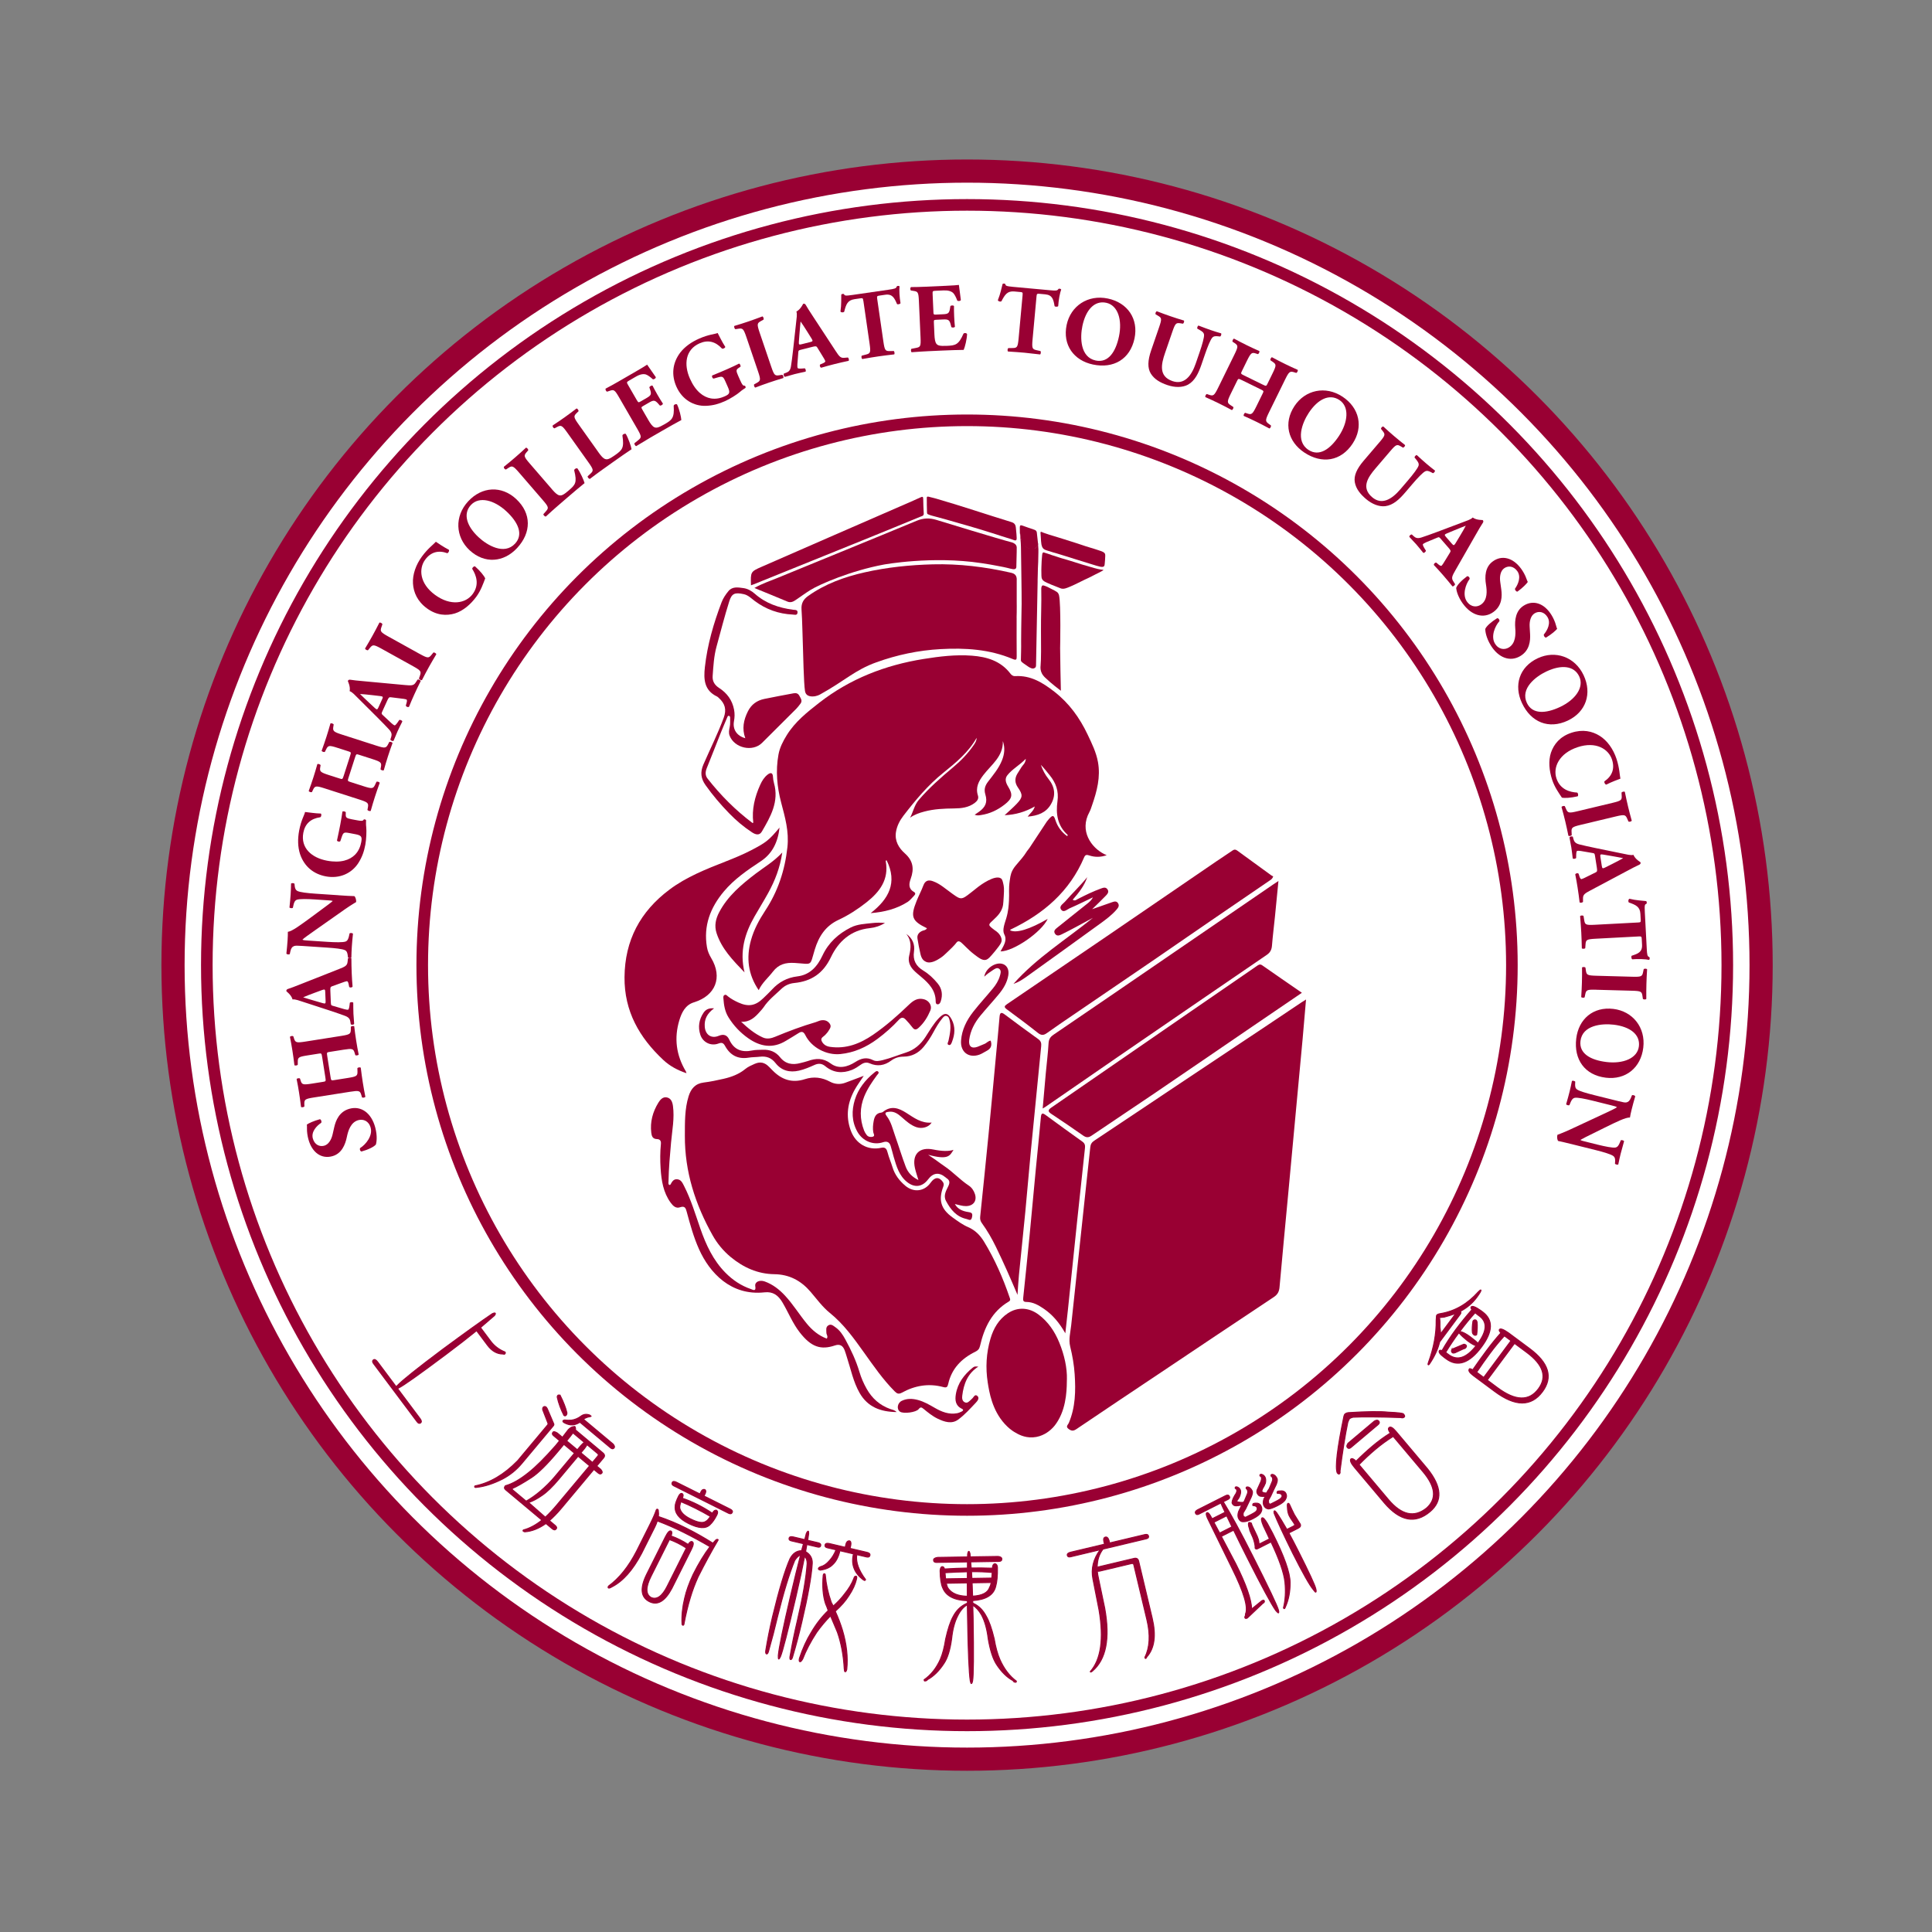 <?xml version="1.0" encoding="UTF-8"?>
<svg id="_图层_1" data-name="图层_1" xmlns="http://www.w3.org/2000/svg" viewBox="0 0 1000 1000">
  <rect x="0" y="0" width="1000" height="1000" fill="#808080" stroke="none"/>
  <defs>
    <style>
      .cls-1, .cls-2, .cls-3 {
        fill: none;
      }

      .cls-2 {
        stroke-width: 6px;
      }

      .cls-2, .cls-3, .cls-4 {
        stroke: #903;
        stroke-miterlimit: 10;
      }

      .cls-3 {
        stroke-width: 12px;
      }

      .cls-4 {
        stroke-width: .5px;
      }

      .cls-4, .cls-5 {
        fill: #903;
      }

      .cls-6 {
        fill: #fff;
      }
    </style>
  </defs>
  <circle class="cls-6" cx="500.55" cy="499.55" r="411"/>
  <circle class="cls-3" cx="500.55" cy="499.55" r="411"/>
  <circle class="cls-2" cx="500.55" cy="499.55" r="393.5"/>
  <circle class="cls-2" cx="500.55" cy="499.55" r="282"/>
  <g>
    <circle class="cls-1" cx="500.55" cy="499.55" r="300.84"/>
    <path class="cls-4" d="M205.76,718.67l11.72,15.66c.75,1,.81,1.73.2,2.19-.58.43-1.18.22-1.81-.62l-22.54-30.11c-.63-.84-.66-1.48-.08-1.91.61-.46,1.35-.11,2.21,1.04l9.61,12.84c.12-.15.34-.38.66-.68,2.7-2.8,10.47-9.01,23.33-18.63,11.92-8.8,20.51-14.96,25.77-18.49.84-.39,1.35-.47,1.52-.24s.03.64-.43,1.22c-2.2,1.94-4.6,4.01-7.21,6.21.09.12.17.23.26.34l5,6.68c1.9,2.53,4.38,4.41,7.46,5.64.29.38.18.76-.32,1.14l-.81-.12c-3.05,0-5.71-1.51-7.98-4.54l-5.08-6.79c-.2-.27-.39-.52-.56-.75-4.35,3.55-9.59,7.63-15.73,12.22-14.08,10.54-22.28,16.35-24.59,17.42-.22.1-.42.2-.6.27Z"/>
    <path class="cls-4" d="M282.54,728.16c.29.25.54.58.75,1.01l3.23,7.57c.27.42.23.85-.14,1.29l-16.29,19.47c-2.83,3.38-6.18,6.08-10.05,8.09-4.85,2.44-9.29,3.85-13.3,4.25-.47.11-.77.1-.92-.02-.22-.18-.21-.42.04-.72,7.72-1.54,15.08-5.88,22.07-13.04l15.51-18.53c.25-.29.28-.64.11-1.03l-2.65-6.81c-.08-.57,0-1,.24-1.3.34-.4.81-.48,1.41-.23ZM280.45,786.79l-18.75-15.69c-.74-.62-.78-1.31-.13-2.08,3.56-.96,7.54-3.22,11.96-6.78,3.85-3.03,8.55-7.72,14.12-14.07.74-.88,1.4-1.71,1.98-2.47l-3.14-2.63c-.7-.58-.79-1.19-.26-1.81.34-.4,1.08-.25,2.24.46l2.65,2.22c1.07-1.35,2.08-2.67,3.02-3.94.9-.93,1.78-1.45,2.62-1.56l.75-.12c.32.52.45,1,.38,1.45l-.13.27.06.05,14.23,11.91c.99.83,1.12,1.69.38,2.57l-3.55,4.25,2.04,1.71c.76.89.97,1.53.63,1.93-.52.63-1.17.61-1.94-.03l-2.21-1.85-16.8,20.07c-2.09,2.5-4.17,4.64-6.22,6.42l3.03,2.54c.77.65.93,1.24.47,1.8-.52.63-1.21.58-2.05-.12l-3.25-2.72c-3.71,2.64-7.38,4.08-11,4.3-.31-.07-.58-.2-.8-.39-.15-.12-.11-.31.1-.57,3.19-.83,6.39-2.53,9.6-5.09ZM291.88,747.6c-.95,1.14-1.98,2.37-3.09,3.7-5.66,6.76-10.26,11.29-13.8,13.58-4.44,2.84-7.67,4.68-9.67,5.5-.25.29-.22.56.07.81l6.95,5.81c2.49-1.41,4.94-3.14,7.35-5.2,2.81-2.39,5.32-4.9,7.5-7.51l10.15-12.13-5.46-4.57ZM305.17,758.72l-5.96-4.98-9.97,11.91c-3.29,3.93-6.21,6.75-8.75,8.43-2.43,1.71-4.73,2.92-6.88,3.62l8.64,7.6c1.98-1.84,3.97-3.96,5.97-6.35l16.94-20.24ZM290.05,722.44c1.66,3.32,2.78,6.24,3.38,8.74.05.54-.07.98-.34,1.31-.37.44-.77.48-1.22.11-1.61-3.16-2.75-6.27-3.43-9.34-.1-.33.02-.7.36-1.1.32-.23.74-.13,1.25.3ZM302,734.6c.07.06.15.12.22.18l15.11,12.64c.76.89.94,1.57.54,2.04-.49.59-1.11.57-1.84-.04l-15.83-13.24-.06-.05c-.77.54-1.64.95-2.6,1.2-1.83.47-3.77.1-5.82-1.12-.4-.34-.48-.65-.24-.95l.69-.27c1.31.16,2.5.19,3.58.09,1.78-.26,3.4-.93,4.87-2.02,1.4-1.08,2.95-1.28,4.64-.62l.72.6c-.12.15-.46.25-1,.29-1.04.19-2.04.61-3,1.24ZM296.56,741.67c-.82,1.13-1.91,2.5-3.26,4.12l5.52,4.61,1.85-2.21c.68-.74,1.26-1.29,1.74-1.63l-5.79-4.85-.06-.05ZM303.84,747.76c-.26.53-.69,1.2-1.3,2l-1.85,2.21,5.96,4.98,2.81-3.36c.37-.44.31-.86-.16-1.26l-5.46-4.57Z"/>
    <path class="cls-4" d="M340.81,784.95c4.91,1.65,9.7,3.65,14.37,5.99,4.76,2.38,9.35,4.98,13.79,7.79.54-.54,1.06-1.1,1.58-1.7.41-.28.76-.34,1.06-.19.13.06.15.18.06.35-3.37,5.66-6.81,12-10.34,19.03-1.57,3.45-2.91,7.04-4.03,10.77-1.25,4.09-2.35,8.71-3.32,13.86-.17.34-.37.46-.58.35-.3-.15-.43-.43-.39-.84-.21-4.18.24-8.56,1.36-13.15.82-3.67,2.28-7.76,4.38-12.28,2.85-5.7,5.76-10.49,8.72-14.37-4.35-2.55-8.88-5.01-13.6-7.37-4.42-2.21-8.97-4.2-13.66-5.96-.28.99-.71,2.06-1.29,3.21l-6.83,13.63c-4.57,8.7-9.75,14.5-15.54,17.39-.77.47-1.31.63-1.61.48-.26-.13-.26-.45,0-.96,5.58-4.07,10.44-10.13,14.58-18.19l6.7-13.37c1.7-3.38,2.84-6,3.45-7.84.19-.39.42-.51.68-.39.3.15.44.46.42.93.13.92.14,1.87.03,2.83ZM347.36,794.99c1.54.56,3.04,1.2,4.5,1.93,1.5.75,2.94,1.58,4.31,2.48.79-1.26,1.51-1.74,2.16-1.41.81.41.66,1.73-.45,3.96l-10.14,20.25c-3.54,6.64-7.41,8.91-11.61,6.81-4.5-2.25-4.97-6.99-1.41-14.21l9.66-19.29c1.2-2.4,2.17-3.42,2.9-3.05.6.3.63,1.15.09,2.54ZM337.02,826.88c2.96,1.27,5.73-.69,8.33-5.88l9.89-19.74c-1.42-.92-2.87-1.76-4.37-2.51-1.41-.71-2.87-1.33-4.37-1.87l-9.53,19.03c-2.83,5.66-2.81,9.31.06,10.97ZM362.27,773.26l.68-1.35c.41-.81,1.02-1.12,1.83-.93.6.3.7.96.29,1.99l-.68,1.35,13.5,6.76c1.07.54,1.45,1.13,1.12,1.77-.37.73-1,.87-1.9.42l-28.42-14.23c-.86-.43-1.1-1.01-.74-1.74.32-.64,1.06-.67,2.22-.09l12.09,6.05ZM353.2,775.47c2.66.9,5.25,1.99,7.78,3.25,2.66,1.33,5.23,2.83,7.71,4.51.13-.15.24-.31.32-.48.54-.86,1.17-1.21,1.9-1.06.64.54.7,1.34.16,2.41-1.12,2.23-2.28,3.9-3.48,5.01-2.17,2.29-5.93,2.1-11.29-.59-4.84-2.43-7.12-5.36-6.84-8.82-.02-1.14.6-2.97,1.87-5.5.62-1.03,1.19-1.41,1.71-1.16.6.3.72.92.35,1.87-.09.17-.15.35-.19.55ZM357.34,786.15c3.94,1.98,6.63,2.38,8.07,1.23.54-.21,1.3-1.04,2.29-2.47-2.53-1.48-5.12-2.89-7.78-4.22-2.44-1.22-4.93-2.36-7.46-3.41-.52,1.46-.72,2.56-.61,3.31.41,2.08,2.24,3.94,5.5,5.57Z"/>
    <path class="cls-4" d="M417.63,799.44c-.18,1.19-.39,2.42-.64,3.69,2.43,1.41,3.57,3.45,3.44,6.12-.37,6.41-2.17,16.53-5.41,30.34-1.53,6.54-3.06,12.31-4.57,17.32-.35,1.49-.76,2.19-1.22,2.08-.47-.11-.53-.91-.18-2.4.91-5.35,2.08-11.11,3.53-17.27,2.96-12.65,4.7-22.68,5.2-30.1-.04-1.73-.47-2.92-1.31-3.56-1.17,6.03-2.67,12.96-4.5,20.81-4.24,18.11-6.91,28.44-8,30.99-.41.89-.73,1.31-.96,1.25-.14-.23-.2-.83-.17-1.81.36-4.05,2.49-14.41,6.39-31.07,1.92-8.21,3.63-15.2,5.13-20.96-1.08.39-2.08,1.33-3.03,2.84-2.88,7.05-5.88,16.89-8.98,29.51-1.31,5.6-2.79,11.29-4.44,17.05-.31,1.31-.69,1.91-1.16,1.8-.42-.1-.55-.72-.38-1.86.9-5.55,2.06-11.31,3.46-17.29,3.42-14.17,6.43-24.19,9.04-30.08,1.43-2.77,3.44-4.17,6.01-4.21.34-1.25.67-2.45.99-3.61l-6.37-1.49c-.89-.21-1.25-.66-1.08-1.36.17-.75.92-.97,2.22-.66l5.88,1.38c.26-1.12.53-2.17.81-3.13.4-.89.75-1.3,1.03-1.24.14.03.22.44.23,1.23-.18,1.19-.35,2.35-.52,3.5l5.39,1.26c1.07.25,1.52.75,1.35,1.5-.16.7-.69.95-1.58.74l-5.6-1.31ZM428.67,833.64c-.4-1.23-.86-2.42-1.38-3.57-1.32-4.05-1.72-8.94-1.21-14.69.14-.61.35-.88.63-.81.33.08.49.34.48.78.39,4.62,1.42,9.29,3.07,14.01.33.67.68,1.32,1.02,1.94,2.29-2.02,4.23-4.1,5.82-6.24,2.2-2.68,3.81-5.36,4.83-8.03.22-.93.63-1.33,1.24-1.19.33.08.38.58.16,1.51-.65,2.75-1.95,5.6-3.92,8.54-1.73,2.75-4.08,5.45-7.07,8.09,1.49,3.3,2.73,6.55,3.7,9.73,2.15,7.2,2.91,13.97,2.26,20.32-.22.93-.52,1.36-.89,1.27-.23-.05-.38-.58-.44-1.58-.38-6.98-1.56-13.29-3.54-18.92-1.21-2.84-2.39-5.66-3.56-8.44-2.66,2.73-5.05,5.59-7.18,8.58-3.15,4.83-5.55,9.41-7.21,13.75-.59,1.04-1.07,1.52-1.44,1.43-.42-.1-.5-.71-.24-1.83,1.69-5.12,3.72-9.57,6.08-13.35,2.55-4.38,5.48-8.14,8.78-11.31ZM439.98,801.43l8.82,2.07c1.17.27,1.66.81,1.47,1.6-.17.75-.75,1-1.73.78l-5.04-1.18-.05.21c-.52,3.67,1.01,7.89,4.57,12.67-.09.37-.32.52-.69.43-.09-.02-.35-.18-.77-.48-2.25-1.76-3.76-3.71-4.54-5.86-.82-2.16-.93-4.55-.32-7.16l.05-.21-7-1.64c-.74,3.17-1.96,5.55-3.66,7.12-1.5,1.57-3.67,2.54-6.51,2.91-.75-.17-1.08-.45-.99-.82.09-.37.48-.7,1.19-.98,1.56-.37,3.06-1.4,4.49-3.08,1.37-1.45,2.53-3.32,3.46-5.62l-4.55-1.07c-.93-.22-1.31-.7-1.14-1.45.19-.79.93-1.04,2.24-.73l8.19,1.92.38-1.61c.27-1.17.87-1.74,1.81-1.72.7.16.94.93.71,2.31l-.38,1.61Z"/>
    <path class="cls-4" d="M502.42,808.42c.06.91.15,1.96.27,3.16,3.64-.06,7.29-.02,10.93.11,0-.19.02-.29.07-.29.08-1.2.47-1.88,1.19-2.03.91.13,1.38.79,1.4,1.99.07,4.22-.24,7.48-.92,9.8-1.08,4.43-5.04,6.87-11.89,7.31,0,.38.01.79.02,1.22.14,0,.29.09.44.28,2.71,1.25,4.87,3.42,6.51,6.51,1.48,2.47,2.86,6.38,4.15,11.73.74,4.4,1.74,8,2.98,10.81,2.14,4.81,4.98,8.52,8.52,11.15,0,.38-.11.58-.35.58-.72.01-1.18-.27-1.38-.84-3.14-1.67-6.02-4.5-8.62-8.49-1.82-2.85-3.23-7.24-4.24-13.16-.61-5.02-1.75-9.13-3.44-12.31-1.33-2.33-2.85-4.03-4.54-5.1.08,2.3.15,4.58.18,6.83.3,18.79.21,29.55-.27,32.3-.18.96-.41,1.44-.7,1.45-.14,0-.32-.47-.53-1.43-.64-4.21-1.11-14.96-1.39-32.27-.04-2.44-.08-4.82-.12-7.12-2,1.14-3.67,3.08-5.01,5.83-1.58,3.05-2.62,7-3.12,11.84-.77,5.72-2.09,9.96-3.96,12.72-2.53,3.88-5.38,6.68-8.57,8.41-.19.43-.64.66-1.36.67-.24,0-.36-.21-.37-.64,3.6-2.5,6.42-6.07,8.46-10.71,1.15-2.7,2.06-6.17,2.71-10.4,1.16-5.2,2.44-9.05,3.84-11.57,1.53-2.95,3.61-5.09,6.22-6.43.48-.2.88-.4,1.21-.59,0-.43-.01-.84-.02-1.22-6.81-.22-11.07-2.43-12.76-6.62-.84-1.76-1.3-4.73-1.37-8.9.12-1.39.49-2.09,1.12-2.1.58,0,.96.39,1.17,1.2,3.88-.25,7.83-.41,11.86-.48-.02-1.2-.01-2.25.02-3.17l-15.96.26c-1.05.02-1.59-.38-1.6-1.2-.01-.72.7-1.19,2.13-1.4l15.46-.25c-.01-.62,0-1.13.05-1.51.18-.91.38-1.37.62-1.38.19,0,.39.35.59,1.07.06.57.11,1.17.17,1.79l14.45-.23c1.25.17,1.88.62,1.89,1.34.01.82-.51,1.23-1.56,1.25l-14.6.24ZM489.4,817.19l11.29-.18c-.02-1.1-.01-2.25.02-3.45-3.88.06-7.74.22-11.57.48.07,1.2.16,2.25.27,3.16ZM500.69,826.21c0-2.49,0-4.79-.04-6.9l-10.86.18c.26,1.2.58,2.08.98,2.65,1.82,2.61,5.12,3.97,9.92,4.08ZM513.58,813.92c-3.55-.33-7.13-.46-10.72-.4.07,1.2.13,2.35.2,3.45l10.28-.17c.08-.77.16-1.73.24-2.88ZM513.09,819.11l-9.92.16c.08,2.11.17,4.41.25,6.9,5.03-.27,7.98-1.83,8.84-4.67.28-.39.56-1.18.82-2.39Z"/>
    <path class="cls-4" d="M569.41,802.16l-15.25,3.63c-.98.23-1.55,0-1.72-.7-.19-.79.39-1.35,1.75-1.67l17.49-4.16-.32-1.33c-.32-1.35-.06-2.13.78-2.33.84-.2,1.47.37,1.88,1.7l.32,1.33,18.19-4.33c1.12-.27,1.77,0,1.96.79.17.7-.22,1.16-1.15,1.38l-22.39,5.33c-2.08,2.66-3.08,5.88-3.02,9.66.14-.23.35-.38.63-.45l18.4-4.38c1.3-.31,2.11.16,2.41,1.42l6.99,29.38c2.14,9,1.23,15.72-2.74,20.17-.18.49-.41.76-.69.83-.14.03-.26-.16-.36-.58,2.57-5.15,2.92-11.63,1.06-19.47l-6.78-28.47c-.13-.56-.53-.76-1.18-.61l-16.44,3.91c-.51.12-.94.1-1.27-.07.12,1.35.35,2.7.67,4.05l3.18,15.21c2.84,15.68.72,26.54-6.37,32.56-.28.26-.56.43-.84.5-.14.03-.23-.04-.28-.23,5.55-6.3,7.06-16.91,4.55-31.83l-3.17-16.1c-1.06-5.27.18-10.32,3.71-15.15Z"/>
    <path class="cls-4" d="M633.19,777.32c3.95,6.44,9.04,15.82,15.26,28.14,8.11,16.05,12.52,25.31,13.24,27.79.26.94.26,1.48,0,1.61-.26-.08-.71-.5-1.36-1.25-2.33-3.33-7.17-12.28-14.52-26.83-2.85-5.65-5.29-10.57-7.3-14.76l-6.35,3.21,7.55,14.31c5.3,10.59,8.01,18.35,8.14,23.28l5.26-4.27c.68-.34,1.1-.37,1.25-.07.28.56.04,1.03-.73,1.42l-8.01,7.59c-.64.32-1.06.29-1.25-.09-.15-.3-.04-.76.35-1.38-.13-.36-.15-.57-.07-.61,1.53-3.35-.78-11.21-6.92-23.58l-12.81-26.16c-.67-1.54-.75-2.44-.24-2.7.47-.24,1.08.29,1.84,1.57l.87,1.57,6.68-3.37c-.91-1.9-1.63-3.5-2.17-4.78l-11.36,5.74c-.81.41-1.38.29-1.71-.35-.37-.73,0-1.37,1.12-1.93l14.44-7.29c.94-.48,1.6-.35,1.96.38.32.64.1,1.16-.67,1.55l-2.5,1.26ZM631.29,793.5l6.35-3.21c-1-2.08-1.9-3.98-2.72-5.71l-6.61,3.34,2.98,5.58ZM643.7,777.56c.04-.24.15-.4.32-.48.62-1.44,1.12-2.66,1.53-3.67.38-.84.39-1.62.02-2.35-.22-.32-.4-.52-.55-.61-.09-.17-.07-.4.06-.68.3-.15.6-.19.9-.13.84.17,1.57.87,2.2,2.11.24.68.05,1.75-.57,3.19-.79,1.63-1.72,3.61-2.81,5.93-.53.86-.97,1.59-1.31,2.19-.1.75-.07,1.3.1,1.64.15.3.51.52,1.06.67.43-.22,1.39-.7,2.89-1.46,1.84-.93,2.82-1.64,2.95-2.13.32-.54.35-1.06.09-1.58-.28-.56-.98-.88-2.09-.96-.15-.3-.1-.62.16-.97.26-.13.62-.21,1.09-.23,1.44-.13,2.42.33,2.96,1.4.58,1.16.59,2.23.01,3.22-.47,1.1-1.88,2.24-4.23,3.43-2.22,1.12-3.87,1.63-4.95,1.53-1.03.09-1.85-.46-2.45-1.66-.45-.9-.46-2.08-.01-3.54.53-1.18,1.09-2.35,1.69-3.51-.88.28-1.79.45-2.73.49-1.03.09-1.77-.31-2.22-1.21-.15-.3-.12-.82.09-1.58.27-.84.69-1.72,1.24-2.64.96-1.29,1.26-2.3.89-3.03-.09-.17-.32-.37-.71-.61-.07-.34,0-.57.22-.68.13-.07.33-.09.61-.07.82.23,1.41.71,1.77,1.44.32.64.34,1.47.04,2.48-.27,1.05-.71,1.94-1.31,2.67-.24.28-.39.55-.48.81.17.34.5.5.97.48.96.21,1.81.24,2.54.09ZM656.25,794.75l-2.34-4.94c-1.04-2.48-1.26-3.88-.66-4.18.51-.26,1.42.68,2.71,2.82l2.72,5.07c6.03,11.94,9.06,20.48,9.08,25.62.04,4.76-.77,8.95-2.42,12.58-.21.54-.36.83-.45.87-.21.11-.41,0-.58-.35.99-3.99,1.25-8.42.78-13.28-.53-4.89-2.94-11.83-7.22-20.84-.04.02-.09.04-.13.07l-6.74,3.4c-.64.32-1.09.23-1.35-.28.06-.94-.13-2.16-.56-3.66-.28-1.09-.88-2.59-1.79-4.5-.35-.68-.55-1.36-.62-2.02-.41-1.03-.57-1.92-.46-2.67l.26-.45c.47-.02.89.12,1.26.41-.08.26.6,1.82,2.04,4.69.78,1.54,1.31,2.8,1.59,3.79.22.96.3,1.54.23,1.74.17.34.41.44.71.29l4.75-2.4c-.2-.49-.47-1.08-.81-1.76ZM655.55,772.79c.4-.79.86-1.54,1.37-2.22.57-1.42,1.08-2.64,1.53-3.67.38-.84.39-1.62.02-2.35-.26-.3-.46-.49-.61-.58-.09-.17-.04-.41.13-.71.21-.11.49-.14.83-.1.84.17,1.57.87,2.2,2.11.28.66.14,1.7-.44,3.12-.83,1.65-1.77,3.63-2.81,5.93-.45.82-.84,1.53-1.18,2.13-.06.73,0,1.27.17,1.61.15.3.42.46.81.48.43-.22,1.35-.68,2.76-1.39,1.8-.91,2.79-1.6,2.98-2.07.34-.39.38-.84.12-1.35-.28-.56-1.06-.83-2.35-.83-.15-.3-.1-.62.16-.97.26-.13.6-.19,1.03-.2,1.65-.24,2.75.17,3.29,1.24.5.98.46,1.97-.12,2.96-.47,1.1-1.86,2.23-4.17,3.39-2.18,1.1-3.74,1.68-4.69,1.72-1.09-.14-1.89-.71-2.39-1.69-.45-.9-.46-2.08-.01-3.54.26-.34.49-.78.7-1.32-.71.09-1.4.09-2.09,0-.86,0-1.53-.49-2.03-1.47-.28-.56-.3-1.19-.07-1.9.34-.82.8-1.82,1.37-3.03.87-1.67,1.12-2.88.76-3.6-.09-.17-.32-.37-.71-.61-.07-.34,0-.57.22-.68.17-.09.4-.12.67-.1.81.23,1.41.71,1.77,1.44.41.81.48,1.85.21,3.12-.42,1.07-.92,2.05-1.5,2.93-.13.49-.26.91-.41,1.26.17.34.52.6,1.03.77.49.13.98.18,1.45.15ZM667.11,793.45c1.45,2.65,3.04,5.69,4.76,9.11,5.71,11.3,8.78,17.91,9.21,19.84.24,1.01.23,1.57-.03,1.7-.17.09-.61-.36-1.32-1.34-1.88-2.22-5.42-8.49-10.62-18.8-4.67-9.46-7.86-16.3-9.57-20.54-.2-.81-.17-1.29.09-1.42.17-.09.53.19,1.06.83,1.62,2.35,3.42,5.28,5.41,8.79l3.27-1.65c.64-.32.89-.64.74-.94-.17-.34-.55-.93-1.13-1.76-.67-.9-1.23-1.8-1.68-2.69-.58-1.16-.9-2.69-.95-4.59-.11-1.07-.02-1.68.28-1.83.3-.15.59.05.87.61.87,1.93,1.69,3.66,2.47,5.2.97,1.6,1.97,3.22,3.01,4.84.45.9.1,1.64-1.05,2.22l-4.81,2.43Z"/>
    <path class="cls-4" d="M696.29,731.78c.37-.31.86-.5,1.48-.59,9.75-.63,16.7-.72,20.84-.26,4.88.21,7.49.52,7.83.92.65.77.79,1.31.42,1.62-.51.43-1.1.52-1.76.26-11.67-.38-19.93-.44-24.79-.18-.87.23-1.45.47-1.75.72-.18.15-.49.79-.93,1.91-1.39,6.69-2.74,15.13-4.05,25.32.15.62.04,1.09-.32,1.4-.26.22-.63.03-1.13-.56-1.15-2.85,0-12.64,3.48-29.35.11-.53.34-.94.67-1.22ZM697.97,746.83l13.36-11.26c1.04-.62,1.82-.63,2.35,0,.49.59.36,1.2-.41,1.85l-14.02,11.81c-.73.62-1.35.63-1.84.05-.53-.62-.34-1.44.57-2.45ZM701.9,756.3c2.72-2.73,5.58-5.36,8.58-7.89,2.9-2.44,5.94-4.66,9.14-6.67-1.04-1.38-1.25-2.33-.62-2.86.73-.62,1.92.04,3.56,1.99l16.31,19.36c7.44,9.28,7.88,16.68,1.32,22.21-7.66,6.46-15.55,4.95-23.65-4.52l-15.38-18.26c-1.88-2.24-2.54-3.72-1.97-4.46.59-.49,1.49-.13,2.71,1.1ZM738.41,780.54c5.3-4.72,4.68-10.96-1.87-18.74l-15.43-18.31c-3.2,2.01-6.27,4.24-9.2,6.71-2.97,2.5-5.8,5.14-8.48,7.9l15.2,18.04c6.8,8.07,13.39,9.53,19.78,4.4Z"/>
    <path class="cls-4" d="M745.16,694.57c-.86,3.72-2.64,7.57-5.34,11.53-.23.31-.42.41-.57.29-.19-.14-.15-.56.12-1.25,2.76-7.57,4.09-14.82,3.99-21.76.07-1.62.16-2.51.28-2.66.29-.38.93-.65,1.94-.8,7.43-1.23,13.95-4.98,19.57-11.26.74-.76,1.19-1.08,1.35-.97.31.23-.44,1.55-2.24,3.98-2.14,2.89-4.95,5.25-8.41,7.1.43.38.42.88-.04,1.5l-10.64,14.31ZM746.38,699.07c2.15-3.78,4.53-7.42,7.13-10.92,2.63-3.54,5.42-6.96,8.35-10.28-.5-.61-.64-1.07-.41-1.38.54-.73,2.21-.12,5,1.83l.98.73c5.54,4.12,5.35,10.16-.57,18.12-6.32,8.5-12.42,10.57-18.31,6.19l-1.1-.81c-2.15-1.6-2.96-2.77-2.42-3.5.17-.23.62-.23,1.34,0ZM753.48,679.88c-1.89.69-3.87,1.31-5.95,1.85l-2.43.25c.24,1.37.31,3.04.22,5,.2,1.1.31,2.23.35,3.39l7.81-10.5ZM764.05,696.51c-.83-.08-2.35-.94-4.54-2.57-1.94-1.56-3.27-2.79-3.99-3.68-.12-.15-.26-.29-.42-.4-2.43,3.27-4.71,6.66-6.83,10.15.15.12.38.29.69.51l.87.64c4.46,3.32,9.2,1.76,14.22-4.66ZM751.44,698.53c.17-.23.57-.44,1.19-.64l4.69-1.98c.41-.23.87-.16,1.37.21.46.34.48.8.05,1.38-.26.35-.65.56-1.19.64l-4.38,2.03c-.65.23-1.13.24-1.44,0-.5-.37-.6-.92-.29-1.65ZM763.54,679.47c-2.74,3.04-5.37,6.26-7.88,9.64l.27.11c1.38.31,3.07,1.21,5.07,2.7,2.19,1.63,3.51,2.76,3.94,3.38,4.69-6.31,4.98-11,.86-14.05l-.98-.73c-.58-.43-1-.78-1.28-1.04ZM776.85,689.9c-.77-.81-1.03-1.39-.77-1.74.51-.69,2.09-.12,4.72,1.72l10.91,8.11c10,7.43,12.23,14.88,6.68,22.35-5.83,7.85-14.08,7.81-24.74-.11l-11.02-8.19c-2-1.49-2.72-2.61-2.14-3.38,0-.41.61-.29,1.8.35,2.31-3.36,4.72-6.71,7.21-10.06,2.32-3.12,4.77-6.13,7.35-9.05ZM762.42,683.75c.43-.58.94-.74,1.52-.48.31.23.52.59.62,1.09.16,2.03.08,4.19-.23,6.46-.49.41-.96.45-1.42.11-.5-.37-.78-.84-.83-1.42-.14-1.66-.03-3.58.33-5.75ZM782.07,693.96l-2.77-2.06c-.27-.2-.48-.36-.63-.47-2.6,2.85-5.07,5.85-7.41,9.01-2.4,3.23-4.71,6.5-6.93,9.81l3.64,2.7,14.11-18.99ZM769.81,714.32l5.31,3.95c9.27,6.89,16.33,7.09,21.16.58,4.57-6.16,2.55-12.44-6.07-18.84l-6.29-4.67-14.11,18.99Z"/>
  </g>
  <g>
    <circle class="cls-1" cx="500.55" cy="499.55" r="303.09"/>
    <path class="cls-5" d="M194.21,583.53c1.21,4.5.69,7.62.38,8.8-.83,1.22-4.17,2.8-7.49,3.69-.73-.17-1.08-1.28-.65-1.82,2.91-1.83,6.53-6.31,5.41-10.47-.97-3.62-3.91-4.61-6.35-3.95-3.96,1.06-5.3,5.41-5.98,8.73-.81,3.99-2.71,8.64-7.54,9.94-5.51,1.53-10.48-1.74-12.38-8.83-.43-1.61-.78-3.67-.72-5.78.02-.69,0-1.15-.06-1.77.97-.68,3.48-1.88,6.75-2.76.65.09,1.03,1.29.66,1.87-2.27,1.5-5.27,4.56-4.32,8.08.87,3.22,3.44,4.42,5.88,3.76,2.25-.6,3.76-3.16,4.37-5.94l.84-3.68c.8-3.46,2.59-8.08,7.97-9.53,6.01-1.62,11.25,2.27,13.23,9.65Z"/>
    <path class="cls-5" d="M171.05,557.22c.32,2.05.38,2.09,1.78,1.87l7.2-1.14c4.65-.73,5.05-1.1,5-3.4l-.05-1.63c.24-.45,1.39-.63,1.75-.27.35,2.87.69,5.37,1.05,7.62.38,2.4.82,4.89,1.33,7.42-.24.45-1.39.63-1.75.28l-.34-1.18c-.66-2.25-1.2-2.42-5.85-1.69l-18.6,2.93c-4.65.73-5.11,1.06-5.05,3.41l.04,1.22c-.24.45-1.39.63-1.75.28-.29-2.46-.65-5.07-1.03-7.47-.35-2.25-.8-4.74-1.25-6.93.24-.45,1.39-.63,1.75-.28l.32,1.03c.64,2.1,1.19,2.32,5.83,1.59l5.8-.92c1.45-.23,1.49-.29,1.17-2.34l-1.64-10.4c-.33-2.1-.38-2.09-1.83-1.86l-5.8.92c-4.65.73-5.01,1.05-5,3.4v1.38c-.22.45-1.37.63-1.74.28-.33-2.77-.67-5.22-1.05-7.62-.39-2.45-.8-4.74-1.26-7.03.24-.45,1.39-.63,1.75-.28l.31.98c.71,2.24,1.21,2.47,5.86,1.74l18.6-2.94c4.65-.73,4.95-1.09,4.99-3.45v-1.23c.25-.45,1.4-.63,1.76-.27.29,2.51.63,4.97.99,7.27.39,2.5.83,4.94,1.31,7.32-.24.45-1.39.63-1.75.28l-.32-1.08c-.66-2.25-1.2-2.42-5.85-1.69l-7.2,1.14c-1.4.22-1.45.23-1.12,2.33l1.64,10.4Z"/>
    <path class="cls-5" d="M171.26,519.01c.05,1.21.11,1.36,1.08,1.62l5.95,1.73c1.02.26,1.43.29,1.83.28.3-.01.58-.68.77-2.11l.19-1.53c.34-.32,1.5-.47,1.77.03-.03,1.77.05,3.59.09,5.72.07,1.72.27,2.88.37,5.2-.28.57-1.34.56-1.76.23l-.21-1.36c-.2-1.21-.65-2.2-2.66-2.98-2.06-.77-4.52-1.63-8.22-2.85l-12.53-4.08c-3.23-1.03-5.04-1.81-6.5-1.6-.66-2.4-3.21-4.17-3.22-4.27-.03-.66.21-.97.96-1.21,1.45-.47,3.29-1.15,6.83-2.57l19.53-7.71c2.99-1.19,4.13-1.69,4.36-3.58l.22-1.93c.24-.31,1.45-.47,1.77-.02,0,2.43.06,5.16.17,7.79.11,2.53.24,4.5.44,6.82-.28.57-1.34.71-1.76.18l-.32-1.61c-.25-1.15-.61-1.34-.92-1.33-.35.01-1.55.42-3.4,1.1l-4.29,1.55c-.8.29-.88.7-.81,2.46l.25,6.02ZM168.34,513.35c-.05-1.16-.21-1.41-1.51-.95l-4.04,1.49c-2.14.8-4.84,1.82-5.88,2.32,1.18.36,3.95,1.25,6.31,1.91l3.84,1.11c1.38.4,1.52.14,1.47-1.13l-.2-4.75Z"/>
    <path class="cls-5" d="M175.25,463.39c3.28.22,6.46.43,8.14.44.58.39,1.04,1.84.96,3.06,0,.05-2.69,1.54-5.78,3.72l-15.22,10.7c-3.78,2.69-6.01,4.21-6.83,5.07.49.29,1.35.34,3.21.47l9.8.65c4.09.27,7.89.32,9.29-.14,1.09-.38,1.52-1.52,1.81-2.82l.3-1.4c.43-.38,1.48-.21,1.77.12-.28,2.72-.47,4.74-.6,6.76-.12,1.87-.2,3.74-.23,5.66-.32.28-1.39.31-1.77-.12l-.09-.87c-.16-1.38-.45-2.41-1.48-2.89-1.33-.65-5.1-1.05-9.19-1.32l-12.82-.86c-2.78-.19-3.59-.19-4.32.07-.89.35-1.54,1.01-1.91,2.76l-.3,1.4c-.43.33-1.64.19-1.75-.32.26-2.37.48-4.89.62-6.96.11-1.72.16-3.18.13-4.25,2.31-.35,6.36-3.38,12.07-7.56l5.28-3.91c2.77-2.05,4.64-3.39,5.88-4.48-.49-.24-1.35-.29-2.26-.35l-6.97-.47c-4.09-.27-7.89-.32-9.29.14-1.09.38-1.52,1.47-1.81,2.82l-.29,1.35c-.43.38-1.48.21-1.77-.12.28-2.72.47-4.69.6-6.76.12-1.87.2-3.69.23-5.67.32-.28,1.39-.31,1.77.12l.09.92c.11,1.33.45,2.31,1.48,2.84,1.33.65,5.1,1.1,9.19,1.37l12.07.81Z"/>
    <path class="cls-5" d="M184.82,424.58c2.09.39,3.1.48,3.48-.43.24-.16,1.07.05,1.17.37,0,.87-.1,2.19.09,3.62.22,1.84.06,6.24-.46,9.03-.64,3.38-1.53,6.2-3.58,9.47-3.43,5.38-9.7,8.32-16.86,6.97-6.22-1.17-11.16-4.98-13.37-11.58-1.2-3.73-1.24-7.91-.45-12.13,1.04-5.52,2.75-8.03,3.05-9.62,1.52.13,5.01.74,8.14.81.51.3.31,1.65-.26,1.91-4.97.71-7.9,3.41-8.77,8.03-1.49,7.91,4.36,12.97,12.21,14.45,7.11,1.34,11.8-.3,14.59-3.12,2.04-2.09,2.82-4.62,3.17-6.46.53-2.83.1-3.53-3.13-4.14l-3.13-.59c-2.69-.51-3.04-.26-3.84,2.06l-.71,2.13c-.4.49-1.54.28-1.74-.33.76-3.51,1.27-5.94,1.73-8.38.45-2.39.86-4.83,1.08-6.54.37-.34,1.52-.13,1.74.33l-.02,1.18c-.03,1.54.41,1.93,3.09,2.44l2.78.52Z"/>
    <path class="cls-5" d="M180.48,402.24c-.63,1.98-.6,2.04.75,2.47l6.94,2.23c4.48,1.44,5.01,1.29,5.99-.79l.69-1.48c.41-.29,1.52.06,1.69.54-.98,2.71-1.8,5.11-2.5,7.27-.74,2.31-1.47,4.74-2.16,7.22-.41.29-1.52-.06-1.69-.54l.23-1.2c.42-2.31.02-2.7-4.46-4.14l-17.92-5.76c-4.48-1.44-5.04-1.35-6.04.77l-.52,1.11c-.41.29-1.52-.06-1.69-.54.85-2.33,1.71-4.82,2.45-7.13.7-2.17,1.42-4.59,2.01-6.74.41-.29,1.52.06,1.69.54l-.18,1.06c-.38,2.16.01,2.61,4.49,4.05l5.59,1.79c1.4.45,1.46.42,2.1-1.56l3.22-10.02c.65-2.02.6-2.04-.8-2.49l-5.59-1.79c-4.48-1.44-4.94-1.32-5.99.79l-.61,1.24c-.41.29-1.52-.06-1.69-.54.95-2.62,1.75-4.96,2.5-7.28.76-2.36,1.42-4.59,2.04-6.84.41-.29,1.52.06,1.69.54l-.17,1.01c-.37,2.32-.03,2.75,4.45,4.19l17.92,5.76c4.48,1.44,4.91,1.26,6.01-.83l.56-1.09c.41-.29,1.52.06,1.69.55-.87,2.38-1.68,4.72-2.39,6.94-.77,2.41-1.48,4.78-2.13,7.12-.41.29-1.52-.06-1.69-.54l.2-1.11c.42-2.31.02-2.7-4.46-4.14l-6.94-2.23c-1.35-.43-1.4-.45-2.05,1.57l-3.22,10.02Z"/>
    <path class="cls-5" d="M197.9,368.19c-.5,1.11-.52,1.26.23,1.94l4.53,4.23c.8.69,1.14.91,1.51,1.08.28.13.82-.35,1.64-1.53l.86-1.28c.45-.13,1.55.26,1.57.83-.83,1.57-1.58,3.23-2.5,5.14-.71,1.57-1.06,2.69-2.02,4.81-.51.38-1.45-.1-1.68-.59l.43-1.31c.36-1.17.41-2.26-1.03-3.86-1.49-1.62-3.3-3.5-6.05-6.25l-9.33-9.3c-2.42-2.38-3.68-3.89-5.08-4.36.5-2.44-.98-5.17-.94-5.26.27-.6.63-.77,1.4-.64,1.5.24,3.46.46,7.25.79l20.91,1.94c3.2.29,4.45.36,5.5-1.22l1.07-1.62c.36-.17,1.5.24,1.59.78-1.1,2.17-2.27,4.64-3.36,7.03-1.05,2.3-1.82,4.12-2.69,6.28-.51.38-1.52.03-1.65-.64l.44-1.58c.3-1.14.06-1.47-.22-1.6-.32-.15-1.57-.33-3.53-.55l-4.53-.56c-.84-.1-1.1.22-1.83,1.83l-2.49,5.48ZM197.84,361.83c.48-1.06.45-1.35-.92-1.53l-4.28-.5c-2.27-.26-5.14-.56-6.29-.58.89.85,2.96,2.9,4.77,4.56l2.93,2.72c1.06.98,1.3.81,1.82-.34l1.97-4.33Z"/>
    <path class="cls-5" d="M217.3,338.5c4.16,2.31,4.61,2.21,6.1.38l.91-1.12c.46-.21,1.45.4,1.52.9-1.41,2.34-2.66,4.48-3.82,6.56-1.18,2.12-2.36,4.36-3.6,6.8-.46.21-1.48-.36-1.55-.86l.47-1.36c.78-2.23.61-2.67-3.54-4.98l-16.28-9.03c-4.16-2.31-4.62-2.21-6.1-.38l-.91,1.12c-.46.21-1.48-.36-1.55-.86,1.41-2.34,2.69-4.53,3.86-6.65,1.15-2.08,2.34-4.32,3.57-6.75.46-.21,1.48.36,1.55.86l-.47,1.36c-.78,2.23-.61,2.67,3.54,4.98l16.28,9.03Z"/>
    <path class="cls-5" d="M225.6,280.4c.74.54,4.09,2.8,6.73,4.16.37.52-.27,1.74-.85,1.76-4.61-1.67-8.56-.55-11.45,3.42-3.31,4.54-2.98,12.23,5.15,18.17s15.93,4.43,19.51-.47c3.61-4.94,1.73-9.83-.25-12.96-.09-.57.75-1.46,1.42-1.34,2.81,2.49,4.76,4.98,5.28,6.24-1,2.65-2.22,6.21-4.54,9.4-2.92,4-6.85,7.4-11.13,8.73-4.4,1.3-9.43,1.07-14.49-2.63-4.98-3.64-6.95-8.33-7.22-12.85-.29-4.66,1.52-9.72,4.63-13.97,3.04-4.17,6.23-6.48,7.21-7.64Z"/>
    <path class="cls-5" d="M267.14,258.27c8.08,7.51,7.91,17.43.5,25.4-6.92,7.45-16.84,8.31-24.59,1.12-7.34-6.82-7.91-17.57-.71-25.32,7.16-7.71,17.28-8.19,24.8-1.2ZM243.77,261.35c-4.24,4.56-2.25,10.97,3.94,16.72,4.52,4.2,13.27,9.36,18.88,3.32,4.51-4.86,1.52-11.15-4.48-16.73-6.34-5.89-14.07-7.9-18.34-3.3Z"/>
    <path class="cls-5" d="M285.73,253.3c1.55,1.8,2.77,2.89,3.79,3.08,1.06.22,2.01-.07,4.81-2.48,3.49-3.01,4.46-4.05,2.88-10.44-.02-.65.99-1.25,1.65-1.03,1.53,2.16,3.35,6.13,3.71,7.63-2.1,1.68-5.81,4.81-8.95,7.52l-5.13,4.43c-1.76,1.52-3.64,3.21-5.95,5.34-.54.07-1.38-.75-1.27-1.24l1.29-1.45c1.52-1.72,1.49-2.22-1.58-5.78l-12.3-14.25c-3.08-3.56-3.6-3.71-5.52-2.45l-1.24.81c-.58.1-1.34-.78-1.08-1.41,2.06-1.64,4.01-3.26,5.84-4.85,1.84-1.59,3.72-3.28,5.57-5.01.5-.03,1.27.85,1.16,1.34l-.86,1.01c-1.49,1.76-1.46,2.26,1.62,5.82l11.57,13.4Z"/>
    <path class="cls-5" d="M309.81,234.19c1.38,1.94,2.48,3.14,3.49,3.42,1.03.32,2.01.12,5.02-2.02,3.75-2.67,4.82-3.62,3.85-10.13.04-.65,1.1-1.16,1.74-.87,1.32,2.29,2.77,6.42,2.98,7.94-2.24,1.47-6.23,4.25-9.61,6.65l-5.52,3.93c-1.9,1.35-3.93,2.86-6.43,4.76-.55.02-1.3-.87-1.15-1.35l1.42-1.32c1.68-1.57,1.69-2.07-1.04-5.91l-10.92-15.34c-2.73-3.83-3.24-4.03-5.27-2.96l-1.31.69c-.59.05-1.26-.9-.94-1.5,2.2-1.44,4.29-2.87,6.27-4.28,1.98-1.41,4.01-2.92,6.01-4.47.51.01,1.18.96,1.03,1.44l-.95.93c-1.65,1.61-1.66,2.11,1.07,5.95l10.27,14.43Z"/>
    <path class="cls-5" d="M329.66,207.15c.71,1.23.8,1.29,1.99.61l3.02-1.75c2.28-1.32,2.63-1.93,1.85-4.28l-.41-1.22c.1-.53,1.2-1.16,1.65-.89.72,1.45,1.59,3.05,2.55,4.72s1.92,3.22,2.81,4.57c0,.52-1.06,1.2-1.6.98l-.85-.97c-1.65-1.85-2.38-1.9-4.66-.58l-3.02,1.75c-1.18.68-1.2.75-.44,2.07l3.01,5.21c1.16,2.02,2.15,3.32,3.11,3.76,1.03.46,2.06.33,5.26-1.52,3.81-2.2,5.22-3.19,4.77-9.54.07-.68,1.27-1.14,1.75-.72,1.14,2.38,2.14,6.54,2.21,8.07-2.37,1.25-6.6,3.64-10.2,5.72l-5.7,3.29c-2.1,1.22-4.22,2.5-7.46,4.49-.5-.06-1.11-1.11-.89-1.53l1.88-1.5c1.79-1.45,1.91-1.86-.42-5.89l-9.44-16.34c-2.3-3.99-2.72-4.1-4.92-3.35l-1.22.41c-.55-.04-1.08-1.07-.8-1.58,2.11-1.1,4.28-2.3,6.38-3.51l9.29-5.37c2.8-1.62,5.28-3.11,5.79-3.52.45.68,2.58,3.65,4.49,6.46.1.58-.85,1.25-1.52,1.11-1.37-1.25-2.74-2.21-3.66-2.5-1.31-.35-2.93-.12-5.08,1.12l-3.5,2.03c-1.45.84-1.4.92-.46,2.54l4.43,7.67Z"/>
    <path class="cls-5" d="M383.19,196.99c.86,1.94,1.36,2.83,2.32,2.62.27.1.57.91.35,1.17-.73.49-1.87,1.16-2.93,2.13-1.39,1.23-5.11,3.59-7.7,4.73-3.15,1.39-5.97,2.26-9.83,2.42-6.38.22-12.35-3.28-15.3-9.94-2.56-5.78-2.22-12.02,1.96-17.58,2.39-3.1,5.81-5.5,9.74-7.24,5.14-2.27,8.17-2.29,9.65-2.94.75,1.33,2.23,4.54,3.94,7.16.04.59-1.19,1.19-1.72.87-3.41-3.69-7.28-4.58-11.59-2.67-7.36,3.26-8.22,10.94-4.98,18.25,2.93,6.62,6.94,9.54,10.84,10.25,2.88.5,5.4-.29,7.12-1.05,2.64-1.17,2.97-1.92,1.64-4.93l-1.29-2.91c-1.11-2.5-1.51-2.65-3.87-1.99l-2.16.62c-.63-.05-1.1-1.12-.72-1.62,3.33-1.36,5.61-2.32,7.88-3.32,2.22-.98,4.47-2.03,6-2.82.49.11.96,1.18.72,1.62l-.98.66c-1.29.85-1.36,1.43-.25,3.93l1.15,2.59Z"/>
    <path class="cls-5" d="M399.2,189.84c1.53,4.5,1.93,4.74,4.26,4.38l1.42-.22c.48.16.81,1.28.52,1.69-2.62.78-4.98,1.53-7.24,2.3-2.3.78-4.68,1.64-7.23,2.62-.48-.16-.85-1.26-.57-1.68l1.26-.69c2.07-1.13,2.25-1.56.72-6.07l-5.99-17.63c-1.53-4.5-1.93-4.74-4.26-4.38l-1.42.22c-.48-.16-.85-1.26-.57-1.68,2.62-.78,5.03-1.55,7.33-2.33,2.25-.76,4.63-1.63,7.19-2.6.48.16.85,1.26.57,1.68l-1.26.7c-2.07,1.13-2.25,1.56-.72,6.07l5.99,17.63Z"/>
    <path class="cls-5" d="M414.57,181.02c-1.18.3-1.31.38-1.37,1.39l-.48,6.17c-.05,1.06,0,1.46.1,1.85.07.29.79.43,2.22.33l1.53-.12c.38.27.76,1.37.33,1.74-1.74.33-3.51.78-5.58,1.25-1.67.42-2.76.85-5.02,1.42-.61-.16-.82-1.2-.58-1.68l1.29-.48c1.14-.44,2.02-1.08,2.38-3.21.34-2.17.68-4.76,1.12-8.63l1.45-13.1c.35-3.38.75-5.3.25-6.69,2.22-1.13,3.43-3.99,3.53-4.02.64-.16.99.01,1.38.7.75,1.32,1.8,2.99,3.9,6.17l11.51,17.56c1.77,2.69,2.5,3.7,4.39,3.54l1.94-.17c.36.17.75,1.32.38,1.73-2.38.49-5.04,1.11-7.59,1.75-2.45.62-4.35,1.15-6.59,1.81-.61-.16-.97-1.16-.53-1.69l1.51-.64c1.08-.48,1.19-.87,1.12-1.17-.09-.34-.73-1.43-1.77-3.1l-2.39-3.89c-.44-.72-.86-.72-2.58-.29l-5.84,1.47ZM419.51,177.01c1.13-.28,1.34-.49.62-1.67l-2.28-3.65c-1.22-1.94-2.77-4.36-3.47-5.28-.11,1.23-.42,4.12-.59,6.57l-.3,3.99c-.11,1.44.17,1.52,1.4,1.21l4.61-1.16Z"/>
    <path class="cls-5" d="M446.84,155.68c-.17-1.2-.21-1.45-1.41-1.28l-3.1.45c-3.66.53-4.42,2.69-5.39,6.56-.56.39-1.52.43-1.92-.18.55-3.61.35-6.75.42-8.75.18-.18.41-.32.67-.35.25-.04.51-.02.73.1.37.81.55.99,4.36.44l18.63-2.7c3.31-.48,4.05-.64,4.35-1.76.19-.13.33-.2.63-.24s.68.11.8.24c-.25,1.78-.02,5.88.5,8.72-.19.49-1.52.78-1.83.42-1.32-3.08-2.36-5.33-6.11-4.79l-3,.44c-1.2.17-1.33.35-1.14,1.65l3.2,22.08c.68,4.66,1.03,5.01,3.33,4.99l2.04-.04c.39.25.56,1.4.25,1.75-3.27.37-5.78.69-8.03,1.01-2.4.35-5,.78-8.49,1.39-.44-.24-.61-1.39-.25-1.75l2.22-.58c2.22-.58,2.45-1.07,1.78-5.73l-3.2-22.08Z"/>
    <path class="cls-5" d="M483.12,161.37c.06,1.42.12,1.51,1.48,1.45l3.49-.16c2.63-.12,3.22-.5,3.62-2.95l.2-1.27c.34-.42,1.6-.48,1.87-.03-.03,1.62,0,3.44.09,5.37.09,1.92.22,3.74.39,5.35-.23.47-1.49.57-1.87.13l-.31-1.25c-.61-2.4-1.24-2.78-3.87-2.66l-3.49.16c-1.36.06-1.41.11-1.34,1.63l.27,6.02c.1,2.33.38,3.93,1.02,4.77.7.88,1.68,1.24,5.37,1.08,4.4-.2,6.11-.43,8.63-6.26.38-.57,1.65-.43,1.88.17-.08,2.64-1.11,6.79-1.76,8.18-2.68.02-7.54.19-11.68.37l-6.57.3c-2.43.11-4.9.27-8.69.54-.42-.29-.47-1.5-.08-1.77l2.36-.46c2.26-.46,2.55-.77,2.34-5.42l-.85-18.86c-.21-4.6-.52-4.89-2.82-5.24l-1.28-.2c-.47-.28-.47-1.45.02-1.77,2.38,0,4.86-.07,7.29-.18l10.72-.48c3.24-.15,6.11-.33,6.77-.46.09.81.6,4.43,1.01,7.81-.18.56-1.34.72-1.86.29-.64-1.74-1.41-3.23-2.1-3.91-1-.92-2.55-1.46-5.02-1.34l-4.04.18c-1.67.07-1.66.18-1.58,2.05l.4,8.85Z"/>
    <path class="cls-5" d="M529.28,152.73c.11-1.21.13-1.46-1.08-1.57l-3.12-.29c-3.68-.34-4.92,1.58-6.77,5.12-.63.25-1.58.06-1.82-.62,1.38-3.38,1.92-6.48,2.45-8.41.22-.13.48-.21.73-.19.25.02.5.1.69.27.17.88.31,1.09,4.14,1.45l18.74,1.72c3.33.31,4.08.32,4.64-.69.21-.08.37-.12.67-.09.3.03.64.26.72.42-.66,1.67-1.39,5.72-1.55,8.6-.29.43-1.66.41-1.88-.02-.56-3.3-1.05-5.74-4.83-6.08l-3.02-.28c-1.21-.11-1.37.03-1.49,1.34l-2.04,22.22c-.43,4.69-.16,5.12,2.08,5.63l1.99.44c.33.33.22,1.49-.16,1.76-3.27-.4-5.78-.68-8.05-.89-2.42-.22-5.04-.41-8.58-.63-.38-.34-.27-1.5.16-1.76l2.29-.04c2.29-.04,2.63-.47,3.06-5.16l2.04-22.22Z"/>
    <path class="cls-5" d="M587.23,175.15c-2.27,10.79-10.86,15.76-21.5,13.53-9.95-2.09-15.81-10.14-13.64-20.49,2.06-9.8,10.98-15.84,21.32-13.67,10.3,2.16,15.92,10.58,13.82,20.63ZM572.54,156.71c-6.09-1.28-10.55,3.73-12.29,12-1.27,6.04-1.17,16.19,6.9,17.89,6.49,1.36,10.34-4.45,12.03-12.47,1.78-8.47-.49-16.13-6.63-17.42Z"/>
    <path class="cls-5" d="M599.95,169.37c1.53-4.45,1.34-4.84-.67-6.01l-1.11-.65c-.28-.42.03-1.49.65-1.59,2.26.88,4.64,1.75,6.94,2.54,2.34.81,4.71,1.56,7.04,2.25.28.42-.08,1.47-.56,1.63l-1.21-.2c-2.28-.36-2.7-.07-4.23,4.38l-3.8,11.05c-1.92,5.6-3.42,11.99,3.85,14.48,6.12,2.1,9.83-2.62,12.08-9.17l1.99-5.79c1.33-3.88,2.39-7.58,2.29-9-.09-1.15-1.04-1.8-2.25-2.48l-1.21-.68c-.25-.51.17-1.44.56-1.63,2.55.98,4.4,1.67,6.36,2.35,1.77.61,3.56,1.17,5.41,1.7.19.39-.04,1.38-.56,1.63l-.93-.1c-1.34-.14-2.35-.17-3.13.69-.95,1.06-2.39,4.63-3.73,8.51l-1.84,5.36c-1.54,4.5-3.39,8.47-7.02,10.48-2.88,1.53-6.78,1.52-10.66.19-3.64-1.25-6.69-2.94-8.55-5.93-1.78-2.91-1.62-6.81.17-12.03l4.11-11.96Z"/>
    <path class="cls-5" d="M642.85,196.79c-1.86-.91-1.93-.89-2.55.38l-3.21,6.54c-2.07,4.23-2,4.77-.09,6.04l1.36.9c.23.45-.28,1.5-.78,1.59-2.55-1.36-4.8-2.52-6.84-3.52-2.18-1.07-4.48-2.14-6.84-3.18-.23-.45.28-1.5.78-1.59l1.16.4c2.22.75,2.67.41,4.75-3.82l8.29-16.9c2.07-4.23,2.07-4.79.11-6.09l-1.02-.67c-.23-.45.28-1.5.78-1.59,2.18,1.18,4.52,2.39,6.7,3.46,2.04,1,4.34,2.07,6.38,2.96.23.45-.28,1.5-.78,1.59l-1.02-.33c-2.09-.69-2.58-.36-4.65,3.86l-2.58,5.27c-.65,1.32-.62,1.39,1.24,2.3l9.45,4.63c1.91.94,1.93.89,2.58-.43l2.58-5.27c2.07-4.23,2.02-4.7.09-6.04l-1.14-.78c-.23-.45.28-1.5.78-1.59,2.45,1.32,4.66,2.45,6.84,3.52,2.23,1.09,4.34,2.07,6.47,3,.23.45-.28,1.5-.78,1.59l-.98-.31c-2.25-.71-2.72-.43-4.79,3.79l-8.29,16.9c-2.07,4.23-1.96,4.68-.04,6.07l1,.72c.23.45-.28,1.5-.78,1.59-2.23-1.2-4.43-2.34-6.52-3.37-2.27-1.11-4.52-2.16-6.75-3.14-.23-.45.28-1.5.78-1.59l1.07.35c2.22.75,2.67.41,4.75-3.82l3.21-6.54c.62-1.27.65-1.32-1.26-2.25l-9.45-4.63Z"/>
    <path class="cls-5" d="M700.13,229.6c-6.08,9.2-15.9,10.66-24.98,4.65-8.48-5.61-10.96-15.25-5.13-24.08,5.53-8.36,16.04-10.68,24.86-4.85,8.78,5.81,10.91,15.7,5.24,24.27ZM693.27,207.05c-5.19-3.43-11.19-.42-15.85,6.63-3.4,5.15-7.06,14.62-.18,19.17,5.53,3.66,11.25-.32,15.78-7.16,4.77-7.22,5.49-15.18.25-18.64Z"/>
    <path class="cls-5" d="M714.05,228.86c3.05-3.58,3.02-4.01,1.58-5.83l-.8-1.01c-.11-.49.57-1.37,1.19-1.24,1.78,1.65,3.67,3.33,5.52,4.91,1.89,1.61,3.8,3.18,5.72,4.68.11.49-.61,1.34-1.12,1.31l-1.06-.63c-1.99-1.17-2.49-1.06-5.54,2.52l-7.59,8.89c-3.84,4.5-7.58,9.89-1.73,14.89,4.93,4.21,10.11,1.18,14.61-4.1l3.98-4.66c2.66-3.12,5-6.17,5.43-7.54.34-1.1-.31-2.06-1.18-3.14l-.88-1.08c-.04-.57.69-1.27,1.12-1.31,2.01,1.85,3.48,3.17,5.06,4.52,1.42,1.22,2.88,2.39,4.41,3.56.03.43-.55,1.26-1.12,1.31l-.82-.44c-1.2-.62-2.13-1.02-3.16-.5-1.28.64-3.93,3.43-6.59,6.55l-3.68,4.31c-3.09,3.62-6.26,6.63-10.38,7.17-3.24.36-6.87-1.07-9.99-3.73-2.92-2.5-5.15-5.19-5.78-8.66-.59-3.36,1-6.93,4.58-11.13l8.21-9.62Z"/>
    <path class="cls-5" d="M745.74,278.9c-.8-.92-.94-1-1.86-.59l-5.72,2.37c-.96.44-1.3.66-1.61.93-.23.2-.03.9.71,2.13l.81,1.31c-.07.46-.88,1.3-1.4,1.09-1.09-1.4-2.28-2.78-3.64-4.41-1.13-1.3-2.01-2.07-3.54-3.83-.14-.62.7-1.28,1.24-1.28l1.01.93c.91.82,1.88,1.31,3.93.67,2.09-.68,4.55-1.55,8.2-2.91l12.33-4.64c3.17-1.22,5.07-1.73,6.07-2.81,2.01,1.47,5.11,1.25,5.18,1.32.43.5.44.89,0,1.54-.84,1.27-1.85,2.96-3.73,6.27l-10.43,18.22c-1.59,2.8-2.17,3.9-1.17,5.51l1.03,1.65c0,.4-.84,1.27-1.37,1.13-1.52-1.9-3.28-3.99-5-5.98-1.66-1.91-3-3.36-4.6-5.05-.14-.62.6-1.39,1.27-1.24l1.25,1.05c.92.74,1.32.66,1.55.46.27-.23.95-1.3,1.96-2.98l2.38-3.89c.44-.72.25-1.09-.91-2.43l-3.96-4.54ZM751.55,281.48c.76.88,1.04.97,1.77-.2l2.23-3.68c1.17-1.96,2.64-4.44,3.14-5.49-1.14.46-3.87,1.49-6.12,2.45l-3.69,1.54c-1.33.55-1.28.84-.45,1.8l3.12,3.59Z"/>
    <path class="cls-5" d="M757.19,312.47c-2.73-3.77-3.35-6.88-3.48-8.1.34-1.43,2.91-4.1,5.69-6.12.74-.1,1.46.81,1.25,1.47-2.07,2.75-3.86,8.22-1.33,11.71,2.19,3.03,5.29,2.92,7.34,1.43,3.32-2.4,3.03-6.94,2.48-10.29-.66-4.02-.54-9.04,3.52-11.98,4.6-3.39,10.41-2.1,14.71,3.85.98,1.35,2.03,3.15,2.73,5.15.22.65.41,1.08.68,1.63-.66.98-2.58,2.99-5.33,4.98-.64.15-1.42-.84-1.28-1.51,1.59-2.21,3.3-6.14,1.17-9.09-1.96-2.71-4.79-2.91-6.84-1.42-1.89,1.36-2.39,4.29-1.97,7.11l.52,3.74c.49,3.52.45,8.48-4.06,11.74-5.04,3.65-11.32,1.88-15.8-4.31Z"/>
    <path class="cls-5" d="M771.58,333.96c-2.41-3.98-2.78-7.13-2.82-8.35.45-1.4,3.23-3.85,6.17-5.63.75-.04,1.39.93,1.13,1.57-2.29,2.57-4.51,7.88-2.28,11.56,1.94,3.2,5.04,3.34,7.2,2.02,3.51-2.12,3.59-6.67,3.31-10.06-.33-4.06.19-9.05,4.48-11.65,4.86-3.01,10.55-1.25,14.35,5.03.87,1.43,1.77,3.31,2.3,5.35.17.67.32,1.11.55,1.68-.74.92-2.82,2.77-5.72,4.53-.65.1-1.35-.96-1.15-1.61,1.76-2.07,3.79-5.85,1.9-8.96-1.73-2.86-4.54-3.29-6.7-1.97-1.99,1.21-2.73,4.08-2.55,6.93l.22,3.77c.2,3.55-.24,8.49-5,11.37-5.32,3.23-11.43.95-15.39-5.58Z"/>
    <path class="cls-5" d="M811.55,372.95c-9.98,4.7-19.12.85-23.76-8.99-4.34-9.2-1.45-18.73,8.12-23.24,9.06-4.27,19.25-.8,23.76,8.76,4.49,9.52,1.17,19.08-8.12,23.46ZM817.4,350.11c-2.65-5.63-9.34-6.17-16.98-2.56-5.58,2.63-13.62,8.83-10.11,16.29,2.83,5.99,9.78,5.57,17.2,2.07,7.83-3.69,12.57-10.12,9.89-15.8Z"/>
    <path class="cls-5" d="M838.72,403.04c-.86.29-4.66,1.71-7.3,3.07-.64,0-1.26-1.23-.94-1.71,4.04-2.78,5.42-6.65,3.87-11.31-1.77-5.33-8.23-9.53-17.79-6.35s-12.86,10.41-10.94,16.17c1.93,5.81,7,7.11,10.7,7.32.51.26.75,1.46.27,1.94-3.67.85-6.82.99-8.15.68-1.58-2.35-3.77-5.41-5.02-9.16-1.56-4.71-2.06-9.88-.64-14.13,1.49-4.33,4.6-8.3,10.55-10.28,5.86-1.95,10.82-.82,14.66,1.58,3.97,2.47,7.04,6.89,8.7,11.88,1.63,4.9,1.66,8.83,2.04,10.31Z"/>
    <path class="cls-5" d="M818.2,426.93c-4.62,1.11-4.9,1.48-4.75,3.84l.08,1.44c-.2.46-1.34.69-1.73.36-.54-2.68-1.07-5.1-1.62-7.42-.57-2.36-1.2-4.81-1.94-7.44.2-.46,1.33-.74,1.72-.41l.58,1.32c.94,2.17,1.35,2.38,5.98,1.27l18.11-4.33c4.63-1.11,4.9-1.48,4.75-3.84l-.08-1.44c.2-.46,1.33-.74,1.72-.41.54,2.68,1.08,5.15,1.64,7.51.55,2.31,1.19,4.76,1.93,7.4-.2.46-1.33.74-1.72.41l-.58-1.32c-.94-2.17-1.35-2.38-5.98-1.27l-18.11,4.33Z"/>
    <path class="cls-5" d="M825.57,443.01c-.19-1.2-.26-1.34-1.26-1.49l-6.1-1.05c-1.05-.14-1.45-.13-1.85-.07-.3.05-.5.74-.53,2.18l-.02,1.54c-.3.35-1.44.63-1.77.17-.17-1.77-.45-3.57-.73-5.67-.27-1.7-.59-2.83-.95-5.13.21-.6,1.27-.71,1.73-.42l.36,1.33c.34,1.18.89,2.11,2.98,2.66,2.13.54,4.68,1.11,8.49,1.9l12.91,2.65c3.33.66,5.21,1.24,6.64.86.92,2.31,3.66,3.78,3.68,3.88.1.65-.1.99-.82,1.31-1.39.63-3.14,1.51-6.5,3.32l-18.54,9.86c-2.84,1.52-3.92,2.15-3.93,4.04v1.95c-.21.34-1.39.63-1.76.22-.27-2.42-.64-5.12-1.05-7.72-.39-2.5-.74-4.44-1.2-6.72.21-.6,1.25-.86,1.73-.37l.5,1.56c.38,1.12.76,1.26,1.06,1.22.35-.05,1.5-.59,3.25-1.48l4.09-2.02c.76-.38.8-.79.53-2.54l-.93-5.95ZM829.11,448.3c.18,1.15.37,1.38,1.61.77l3.85-1.93c2.04-1.04,4.6-2.36,5.58-2.97-1.21-.22-4.07-.8-6.49-1.19l-3.95-.67c-1.42-.24-1.53.03-1.34,1.28l.73,4.7Z"/>
    <path class="cls-5" d="M847.84,477.47c1.21-.06,1.46-.08,1.4-1.29l-.17-3.13c-.19-3.69-2.27-4.64-6.04-5.96-.33-.59-.28-1.56.36-1.89,3.54.88,6.69.96,8.68,1.21.16.19.28.44.29.69.01.25-.02.51-.16.72-.85.3-1.04.46-.84,4.3l.99,18.79c.18,3.33.27,4.09,1.35,4.49.11.2.17.35.19.65.02.3-.17.67-.31.78-1.74-.41-5.86-.55-8.73-.3-.47-.23-.64-1.59-.25-1.86,3.19-1.03,5.52-1.86,5.32-5.65l-.16-3.03c-.06-1.21-.22-1.36-1.54-1.29l-22.28,1.18c-4.7.25-5.09.57-5.27,2.86l-.15,2.03c-.28.37-1.45.43-1.77.1-.07-3.29-.16-5.82-.28-8.09-.13-2.43-.32-5.05-.61-8.58.28-.42,1.44-.48,1.77-.09l.37,2.26c.37,2.26.84,2.54,5.54,2.29l22.28-1.18Z"/>
    <path class="cls-5" d="M826.09,512.28c-4.75-.13-5.12.16-5.59,2.48l-.29,1.41c-.31.4-1.48.31-1.77-.1.18-2.73.29-5.21.36-7.58.07-2.43.09-4.96.06-7.69.31-.4,1.48-.36,1.77.05l.21,1.42c.34,2.34.69,2.65,5.44,2.78l18.61.51c4.75.13,5.12-.16,5.59-2.48l.29-1.41c.31-.4,1.48-.36,1.77.05-.18,2.73-.3,5.26-.36,7.69-.07,2.38-.08,4.91-.06,7.64-.32.4-1.48.36-1.77-.05l-.21-1.42c-.34-2.34-.69-2.65-5.44-2.78l-18.61-.51Z"/>
    <path class="cls-5" d="M831.2,557.82c-10.95-1.32-16.65-9.45-15.34-20.25,1.22-10.1,8.73-16.63,19.23-15.36,9.95,1.2,16.74,9.56,15.47,20.06-1.26,10.45-9.16,16.78-19.36,15.55ZM848.29,541.58c.75-6.18-4.63-10.19-13.02-11.2-6.13-.74-16.23.23-17.22,8.42-.79,6.58,5.33,9.92,13.46,10.9,8.59,1.04,16.03-1.89,16.78-8.12Z"/>
    <path class="cls-5" d="M814.45,592.44c-3.19-.79-6.29-1.56-7.93-1.87-.5-.49-.7-2-.41-3.18.01-.05,2.92-1.05,6.34-2.64l16.87-7.85c4.2-1.98,6.66-3.09,7.62-3.79-.43-.37-1.26-.58-3.08-1.03l-9.53-2.37c-3.98-.99-7.71-1.71-9.17-1.5-1.14.19-1.77,1.23-2.28,2.46l-.54,1.33c-.49.3-1.5-.06-1.72-.43.76-2.63,1.3-4.58,1.79-6.54.45-1.82.85-3.65,1.22-5.54.37-.22,1.42-.06,1.72.43l-.06.87c-.08,1.39.02,2.45.95,3.1,1.19.87,4.84,1.93,8.82,2.92l12.47,3.1c2.7.67,3.5.82,4.26.7.93-.18,1.69-.73,2.37-2.38l.54-1.33c.48-.25,1.64.1,1.67.62-.67,2.28-1.33,4.73-1.83,6.74-.42,1.67-.72,3.11-.88,4.16-2.33-.06-6.86,2.2-13.21,5.32l-5.89,2.92c-3.09,1.52-5.16,2.52-6.57,3.37.44.32,1.28.53,2.16.75l6.78,1.69c3.98.99,7.71,1.71,9.17,1.5,1.14-.19,1.75-1.18,2.28-2.46l.53-1.28c.49-.29,1.5.06,1.72.43-.76,2.63-1.28,4.53-1.79,6.54-.45,1.82-.84,3.6-1.22,5.53-.37.22-1.42.06-1.72-.43l.07-.92c.12-1.33-.04-2.36-.96-3.05-1.19-.87-4.83-1.98-8.8-2.97l-11.74-2.92Z"/>
  </g>
  <g>
    <g>
      <path class="cls-5" d="M572.79,442.65c-3.1,1.08-6.08,1.09-8.99.13-1.23-.41-2.04-.47-2.63.93-7.51,17.72-21.05,29.31-38.04,37.4-.14.07-.21.28-.32.42,3.25,1.6,10.06-.47,19.47-5.91-3.17,6.83-17.62,16.81-24.42,16.83.69-1.3,1.5-2.54,2.02-3.89.41-1.06.65-2.1.51-3.19-.12-.91-.47-1.53-.61-1.81-1.11-2.29.26-5.55,1.07-8.3,1.07-3.59,1.24-6.48,1.39-9,.25-4.2-.27-5.88.41-10.51.26-1.79.4-2.69.75-3.72,1.07-3.06,2.77-4.39,5.57-7.84,2.25-2.76,1.48-2.3,3.88-5.31,0,0,7.02-10.68,8.65-13.13,0,0,.5-.82,1.53-1.96,1.87-2.05,2.4-1.91,3.25.7,1.12,3.42,3.14,6.18,6.03,8.25.46-.25.38-.54.19-.71-5.21-4.71-6.05-10.89-5.16-17.26.75-5.32-.81-9.58-4.03-13.53-1.48-1.82-2.91-3.68-4.57-5.37.92,2.71,2.25,5.18,4.01,7.38,3.29,4.13,3.84,8.53,1.18,13.08-2.54,4.35-6.73,5.89-12.02,6.36,1.31-1.83,2.99-2.8,3.71-5.27-5.04,2.85-10.03,4.28-15.63,4.53,2.24-2.09,4.36-3.89,6.26-5.89,3.21-3.38,3.24-4.67.59-8.51-1.57-2.27-1.7-4.62-.3-7,.7-1.19,1.48-2.33,2.2-3.51.7-1.13,2.02-1.88,2.22-4.3-3.3,3.42-7.01,5.31-9.56,8.53-1.53,1.93-.73,4,.44,5.92,2.58,4.26,2.08,6.18-1.9,9.28-3.65,2.84-7.64,4.72-12.2,5.4-1,.15-1.99.38-3.26-.17.81-.55,1.5-1,2.17-1.47,3.44-2.44,4.58-5,3.37-9-.8-2.63-.18-4.58,1.39-6.63,2.68-3.5,5.56-6.89,7.22-11.07,1.28-3.21,1.66-6.46.44-9.94.25,7.98-5.94,12.17-10.06,17.54-2.48,3.23-4.19,6.46-2.83,10.67.51,1.59-.36,2.8-1.65,3.78-3.19,2.43-6.93,2.83-10.73,2.87-5.16.05-10.28.26-15.33,1.6-2.62.69-5.1,1.53-7.41,3.19,1.61-3.03,2.17-6.48,4.48-9.18,5.36-6.26,11.51-11.65,17.8-16.92,4.04-3.38,7.68-7.16,10.68-11.52.76-1.11,1.47-2.25,1.47-3.7-4.25,7.5-10.74,12.84-17.26,18.09-7.97,6.41-14.43,14.18-20.62,22.21-1.93,2.51-3.36,5.29-3.87,8.45-.73,4.59,1.47,8.25,4.59,11.02,4.32,3.83,4.9,8.04,3.05,13.15-.9,2.48-1.32,5.1,1.62,6.79,1.05.6.79,1.32.1,2.01-1.1,1.11-2.08,2.42-3.38,3.24-5.7,3.6-12.06,5.2-19.07,5.75,9.38-7.26,13.96-15.79,8.28-27.29-.42-.08-.51.22-.47.47,1.71,9.45-3.12,15.82-9.98,21.24-4.5,3.55-9.29,6.66-14.48,9.08-6.7,3.12-10.23,8.56-12.3,15.43-2.67,8.84-.93,7.44-10.31,6.86-4.76-.3-8.4.66-11.36,4.53-2.38,3.11-5.52,5.65-7.34,9.55-5.52-8.1-6.52-16.72-4-25.85,1.53-5.55,4.25-10.55,7.41-15.35,6.54-9.94,10.12-20.72,11.45-32.71.92-8.31-1.24-15.6-3.23-23.18-2.15-8.2-2.92-16.47-1.39-24.85.66-3.64,2.35-6.91,4.31-10.07,4.27-6.89,10.5-11.84,16.71-16.69,15.95-12.45,34.23-19.54,54.12-22.72,8.29-1.32,16.59-2.34,25-1.7,7.76.59,14.86,2.7,19.88,9.24.62.81,1.32,1.41,2.53,1.34,8-.48,14.24,3.38,20.25,8.06,7.66,5.97,13.11,13.52,17.24,22.24,2.18,4.59,4.4,9.08,5.32,14.13,1.43,7.81-.52,15.13-3.04,22.38-.42,1.21-.78,2.47-1.39,3.58-5.27,9.67.93,18.35,7.7,21.73.39.19.79.35,1.19.52Z"/>
      <path class="cls-5" d="M403.5,428.33c-.86,7.58-3.73,13.49-9.71,17.45-6.93,4.58-13.76,9.24-19.15,15.67-6.98,8.35-10.61,17.76-8.72,28.81.34,2.02,1.13,3.85,2.19,5.62,6.01,10.01,2.26,19.49-8.92,22.92-4.49,1.38-6.34,5.27-7.55,9.24-2.82,9.26-1.65,18.16,3.36,26.5.12.2.15.46.31.95-4.61-1.55-8.6-3.69-11.98-6.85-12.4-11.59-20.22-25.22-20.08-42.83.15-19.12,8.15-34.01,23.22-45.32,8.85-6.65,19.08-10.64,29.27-14.65,4.45-1.75,8.87-3.57,13.12-5.78,7.64-3.98,9.13-5.12,14.64-11.72Z"/>
      <path class="cls-5" d="M404.9,441.27c-1.17,7.95-3.8,14.58-7.26,20.89-2.26,4.11-4.75,8.1-7.08,12.17-5.04,8.78-7.83,18.02-5.2,28.98-6.18-6.42-11.83-12.25-14.45-20.27-1.26-3.85-.49-7.4,1.35-10.89,4.43-8.4,11.46-14.27,18.82-19.91,4.44-3.4,9.36-6.2,13.83-10.98Z"/>
    </g>
    <g>
      <path class="cls-5" d="M447.06,556.87c-1.79,2.72-3.25,4.68-4.46,6.8-3.88,6.82-5.02,13.93-2.24,21.49,2.5,6.83,8.8,10.5,15.85,8.92,2.23-.5,2.81.93,3.2,2.43.67,2.59,1.76,5.04,2.53,7.58,1.19,3.96,3.54,7.01,6.63,9.63,4.31,3.65,9.86,3.03,13.1-1.53,2.16-3.04,4.41-3.16,6.34-.43.63.89.54,1.6.19,2.54-2.54,6.84-1.21,11.44,4.72,15.75,2.6,1.89,5.26,3.84,8.17,5.1,3.7,1.6,6.24,4.26,8.22,7.49,5.54,9.06,9.79,18.74,13.22,28.79.3.87.74,1.6-.46,2.3-8.75,5.17-12.66,13.53-14.82,22.95-.35,1.54-1.08,2.31-2.42,2.97-7.13,3.49-12.27,8.72-14.05,16.71-.35,1.56-.83,2.05-2.59,1.57-7.48-2.03-14.63-.79-21.33,2.88-1.69.93-2.56.57-3.75-.63-6.08-6.11-10.94-13.17-15.92-20.14-5.25-7.35-10.49-14.68-17.61-20.43-3.89-3.14-6.82-7.23-10.06-11-4.94-5.75-10.98-8.99-18.72-9.09-8.62-.11-16.08-3.48-22.66-8.94-3.8-3.16-6.92-6.94-9.31-11.21-8.96-15.98-14.43-32.9-14.35-51.49.03-6.93-.13-13.79,1.94-20.47,1.2-3.86,3.44-6.57,7.84-7.1,3.46-.42,6.89-1.16,10.29-1.93,4.06-.93,7.9-2.36,11.21-5.07,1.4-1.15,3.15-1.91,4.82-2.65,2.96-1.3,5.2-.77,7.5,1.56.58.59,1.17,1.18,1.74,1.77,4.69,4.83,10.12,6.75,16.79,4.58,4.48-1.46,8.8-.95,13.05,1.34,2.32,1.25,5.1,1.52,7.76.55,2.98-1.09,5.95-2.23,9.62-3.6Z"/>
      <path class="cls-5" d="M464.06,730.88c-8.24-.11-14.96-2.55-19.16-9.95-3.27-5.76-4.51-12.22-6.54-18.41-.4-1.22-.72-2.48-1.19-3.67-.9-2.28-2.39-3.33-4.97-2.46-7.32,2.47-12.32.91-18.31-6.82-3.68-4.75-5.89-10.4-8.95-15.53-2.15-3.61-4.86-5.61-9.2-5.13-17.43,1.92-28.47-10.15-33.91-22.29-2.8-6.24-4.61-12.8-6.38-19.38-.51-1.91-.96-3.23-3.49-2.35-2.11.74-3.64-.74-4.82-2.37-3.84-5.29-4.8-11.46-5.21-17.74-.27-4.22-.27-8.46.15-12.66.17-1.72-.57-2.49-2.05-2.53-2.24-.07-2.72-1.54-2.93-3.28-.67-5.62.74-10.79,3.66-15.55.97-1.57,2.33-3.17,4.41-2.74,2.16.45,2.87,2.35,3.15,4.4.87,6.38-.41,12.65-.98,18.94-.6,6.69-1.2,13.38-1.32,20.1-.01.6-.25,1.29.38,1.89.2-.07.55-.08.64-.24.77-1.39,1.52-2.88,3.42-2.73,2.05.16,2.76,1.81,3.58,3.41,3.62,7.08,5.87,14.68,8.47,22.14,2.93,8.4,6.62,16.4,12.99,22.84,3.74,3.78,8.08,6.71,13.13,8.43,1.02.35,2.83,1.52,2.3-1.47-.39-2.22,2.22-3.41,4.9-2.44,4.17,1.5,7.54,4.14,10.53,7.36,4.14,4.48,7.33,9.69,11.18,14.39,2.84,3.47,6.16,6.25,10.41,7.83.79-1.2-.21-2.05-.21-3.02,0-1.36-.45-2.87.94-3.8,1.48-.99,2.63.17,3.72.92,2.33,1.61,3.86,3.95,5.18,6.38,2.9,5.34,5.5,10.83,7.24,16.68.92,3.1,2.19,6.05,3.79,8.86,2.78,4.91,6.73,8.45,12.09,10.38,1.08.39,2.34.49,3.37,1.62Z"/>
      <path class="cls-5" d="M383.58,528.84c3.5,3.28,6.99,6.22,11.23,8.14,2.25,1.02,4.46.46,6.43-.36,6.88-2.86,13.84-5.48,21-7.57.88-.26,1.71-.73,2.6-.9,1.85-.36,3.51.1,4.64,1.71,1.1,1.57-.11,2.78-.83,4-.37.62-.94,1.13-1.41,1.69-.83,1-2.72,1.56-1.96,3.25.77,1.73,2.29,2.75,4.31,3.04,8.37,1.22,15.62-1.67,22.3-6.25,6.69-4.59,12.77-9.97,18.62-15.6,2.24-2.15,4.56-3.69,7.88-2.73,2.53.74,4.17,3.32,3.18,5.72-1.42,3.41-3.34,6.54-6.14,9.05-1.21,1.08-2.13,1.13-3.16-.24-1.05-1.4-2.22-2.71-3.41-3.98-1.16-1.24-2.21-1.49-3.61.02-3.37,3.66-7.1,6.95-11.11,9.93-5.74,4.26-12.01,7.1-19.17,7.82-7.17.72-14.94-3.36-18.13-9.78-.98-1.97-1.98-2.07-3.64-.99-2.08,1.36-4.25,2.58-6.36,3.88-6.85,4.21-13.4,3.04-19.6-1.33-4.09-2.88-7.5-6.47-10.17-10.78-1.87-3.02-2.39-6.3-2.63-9.7-.04-.64-.18-1.36.44-1.78.83-.57,1.39.21,1.9.62,1.67,1.34,3.53,2.32,5.46,3.2,5.13,2.32,8.79,1.69,12.83-2.25,1.52-1.48,3.07-2.93,4.5-4.48,3.57-3.88,7.85-6.18,13.16-6.82,6.54-.79,10.36-5.19,12.98-10.79,3.11-6.64,8.17-11.25,14.61-14.5,3.55-1.79,7.46-1.88,11.29-2.32,2.12-.25,4.27-.22,6.45-.05-2.45,1.55-5.15,2.41-7.91,2.7-9.73,1.01-16.18,6.86-20.06,15.01-3.99,8.38-10.1,12.5-18.97,13.38-2.55.25-4.86,1.29-6.68,3.04-3.18,3.05-6.73,5.75-9.19,9.51-.5.77-1.17,1.42-1.77,2.12-2.59,2.96-5.31,5.67-9.87,5.39Z"/>
      <path class="cls-5" d="M494.26,623.25c1.55,2.78,4.23,3.7,7.02,4.12,1.84.27,2.21.77,1.84,2.61-.47,2.34-1.67,1.23-2.82.98-5.27-1.15-8.25-4.87-10.63-9.31-1.57-2.92.13-5.43,1.23-7.83.91-1.97.54-3.05-1.08-4.08-.15-.1-.28-.24-.42-.36q-5.05-4.17-9.05,1.11c-2.97,3.92-6.98,4.4-10.82,1.35-4.17-3.31-5.5-8.13-6.92-12.91-.57-1.94-1.01-3.92-1.62-5.85-.61-1.93-1.94-2.52-3.89-1.87-5.04,1.69-10.56-.54-13.3-5.39-2.99-5.31-3.05-11.01-1.33-16.59,1.75-5.66,5.36-10.23,9.97-13.98.61-.5,1.42-1.32,2.15-.52.6.65-.31,1.31-.71,1.85-2.51,3.42-4.9,6.93-6.52,10.87-2.41,5.87-2.41,11.82-.1,17.74.33.84.83,1.66,1.4,2.36.78.95,2.06,1.09,3.05.82,1.37-.37.41-1.61.29-2.35-.32-1.95-.14-3.86.21-5.75.4-2.17,1.22-4.11,3.87-4.38.35-.04.74-.2,1.01-.42,4.14-3.33,8.07-1.96,11.95.51,4.03,2.57,7.89,5.56,13.18,5.06-1.49,2.41-4.98,3.4-7.96,2.36-2.95-1.03-5.19-3.1-7.48-5.1-1.9-1.66-3.85-3.19-6.61-2.86-1.52.18-2.65.37-1.19,2.28,2.28,2.98,3.08,6.65,4.3,10.11,1.89,5.36,3.52,10.81,5.54,16.12,1.13,2.97,3.28,5.27,6.56,6.84-.67-2.26-1.37-4.2-1.81-6.19-1.59-7.18,2.32-11.09,9.53-9.61q6.79,1.39,10.43.17c-1.93,3.14-2.72,5.36-13.12,2.55,1.34.92,2.69,1.83,4.02,2.76,1.43,1.01,2.81,2.09,4.27,3.06,4.53,3.01,8.18,7.12,12.73,10.12,1.55,1.02,2.61,2.59,3.2,4.4,1.15,3.57-.86,6.19-4.64,6.23-1.96.02-3.74-.65-5.7-1.06Z"/>
      <path class="cls-5" d="M562.76,453.97c-1.5,4.54-4.41,8.15-7.54,11.75,1.25.77,1.95-.05,2.67-.41,3.94-2.01,7.9-3.96,12.07-5.45,1.16-.41,2.33-.83,3.24.42.94,1.29.1,2.36-.69,3.19-2.15,2.26-4.42,4.4-7.21,7.13,3.92-1.38,7.07-2.5,10.24-3.6,1.16-.4,2.38-.79,3.19.56.77,1.28.02,2.29-.78,3.22-2.48,2.89-5.54,5.14-8.59,7.35-12.58,9.15-25.23,18.21-37.87,27.29-2.14,1.54-4.35,2.98-6.93,3.84,11.94-13.51,27.26-22.91,41.13-34.2-2.99,1.62-5.98,3.25-8.98,4.85-2.36,1.25-4.71,2.51-7.11,3.67-1.15.56-2.49,1.17-3.48-.22-1.06-1.49.14-2.44,1.12-3.22,5.15-4.17,10.36-8.27,15.53-12.41,1.11-.89,2.19-1.83,2.94-3.27-4.03,1.91-8.01,3.92-12.1,5.69-1.36.59-3.1,2.47-4.39.62-1.22-1.74.99-2.9,1.98-4.04,3.76-4.33,7.97-8.25,11.57-12.76Z"/>
      <path class="cls-5" d="M369.62,521.91c-3.72,2.73-5.12,5.72-4.84,9.52.31,4.16,3.37,6.3,7.2,4.72,2.55-1.06,4.34-.48,5.46,1.93,2.44,5.27,6.51,6.79,11.99,5.63,1.78-.37,3.66-.29,5.5-.36,3.52-.12,6.56,1.03,8.78,3.82,2.86,3.6,6.49,4.18,10.66,3.04,1.24-.34,2.52-.58,3.72-1.01,4.18-1.5,7.92-1.7,11.9,1.27,4.05,3.02,8.69,1.8,12.69-.76,3.05-1.95,5.89-2.7,9.29-.96,1.47.76,3.23.36,4.88-.03,4.12-1,8.03-2.64,12.06-3.92,4.45-1.42,7.63-4.25,10.13-8.08,2.21-3.39,4.19-6.94,7.04-9.88,2.83-2.92,4.67-2.7,6.54.88,1.97,3.78,1.62,7.64.16,11.47-.29.76-.69,2.07-1.78,1.65-1.03-.39-.21-1.47-.05-2.2.75-3.52,1.5-7.02.53-10.63-.25-.92-.48-1.86-1.5-2.14-1.07-.29-1.7.54-2.28,1.25-1.81,2.22-3.24,4.69-4.6,7.21-1.45,2.68-3.1,5.23-5.06,7.56-2.69,3.21-6.17,5-10.35,5.02-2.44.01-4.52.65-6.42,2.06-3.46,2.57-7.14,3.15-11.17,1.4-1.53-.67-3-.37-4.42.62-1.5,1.05-3.05,2.12-4.74,2.79-4.89,1.94-9.6,1.53-13.75-1.9-1.82-1.51-3.59-1.57-5.62-.66-2.6,1.17-5.22,2.3-8.02,2.94-4.83,1.11-9.07-.01-12.13-3.91-2.22-2.83-4.85-3.69-8.21-3.29-1.91.23-3.87.17-5.77.48-5.55.9-9.53-1.29-12.15-6.06-.89-1.62-1.71-1.9-3.47-1.24-3.87,1.44-8.04-.61-9.32-4.53-1.3-3.98-.72-7.85,1.6-11.34,1.04-1.56,2.52-2.62,5.53-2.36Z"/>
      <path class="cls-5" d="M509.47,505.51c.58-4.03,5.31-7.4,8.96-6.71,2.55.48,3.99,2.82,3.48,5.97-.6,3.74-2.51,6.9-4.87,9.76-3.1,3.76-6.41,7.35-9.52,11.1-3.04,3.66-5.23,7.76-5.86,12.58-.43,3.36,1.21,4.74,4.34,3.6,1.21-.44,2.36-1.03,3.56-1.48,1.11-.41,1.84-1.54,3.21-1.69.77,2.33.25,4.09-1.99,5.24-1.3.67-2.53,1.55-3.9,2.03-5.54,1.93-9.86-1.44-9.44-7.28.41-5.72,2.92-10.61,6.36-15,3.23-4.12,6.8-7.98,10.13-12.02,1.58-1.92,2.9-4.03,3.61-6.46.36-1.25.85-2.67-.25-3.61-1.21-1.03-2.43,0-3.49.67-1.52.97-2.99,2.03-4.33,3.31Z"/>
      <path class="cls-5" d="M506.4,707.36c-5.52,3.49-7.59,8.91-8.34,15.04-.16,1.33-.05,2.73,1.26,3.4,1.45.73,2.35-.54,3.31-1.36.14-.12.24-.29.39-.39.89-.64,1.44-2.57,2.72-1.63,1.52,1.11.19,2.73-.62,3.58-2.93,3.09-5.82,6.35-9.24,8.83-3.29,2.38-7.05,1.15-10.5-.5-2.77-1.33-5.11-3.27-7.46-5.19-.93-.76-1.49-.97-2.4.2-1.36,1.74-7.84,2.51-9.61,1.38-1.94-1.24-1.5-4.53.88-5.67,2.69-1.29,5.54-1.17,8.36-.41,3.14.84,5.92,2.47,8.72,4.08,3.55,2.05,7.28,3.55,11.52,2.76.8-.15,1.57-.49,2.31-.84.81-.39,1.25-.95.1-1.5-3.32-1.59-3.55-4.5-3.05-7.53.96-5.74,4.27-10.08,8.68-13.67.91-.74,1.26-.71,2.97-.57Z"/>
      <path class="cls-5" d="M469.07,483.37c3.25,2.29,4.56,5.41,4.01,9.13-.67,4.5,1.05,7.62,4.85,9.91,2.86,1.72,5.27,4.03,7.39,6.6,2.3,2.78,2.71,5.96,1.58,9.35-.27.81-.78,1.6-1.76,1.46-.74-.11-.83-.94-.83-1.56-.03-5.66-3.51-9.25-7.45-12.58-1.4-1.19-2.86-2.33-4.11-3.67-1.91-2.06-2.85-4.53-2.16-7.36.96-3.96,1.31-7.8-1.52-11.27Z"/>
    </g>
    <g>
      <g>
        <g>
          <path class="cls-5" d="M676,517.34c-.61,7.05-1.15,13.71-1.76,20.36-1.03,11.26-2.1,22.53-3.15,33.79-1.45,15.57-2.89,31.14-4.34,46.71-1.5,16.03-3.05,32.05-4.47,48.08-.21,2.32-1.02,3.79-3.01,5.11-19.41,12.87-38.74,25.85-58.1,38.8-14.69,9.82-29.4,19.62-44.03,29.52-1.62,1.1-2.63.97-4.08-.11-1.64-1.22-.27-2.11.13-3.03,3.47-8.12,3.63-16.65,3.06-25.23-.32-4.86-1.16-9.66-2.33-14.42-.9-3.64.15-7.33.53-10.97,2.53-23.97,5.11-47.93,7.69-71.9.73-6.77,1.49-13.53,2.19-20.3.15-1.49.75-2.48,2.04-3.34,14.65-9.72,29.24-19.52,43.87-29.28,15.54-10.37,31.1-20.71,46.65-31.08,5.59-3.73,11.16-7.48,16.75-11.22.66-.44,1.35-.85,2.36-1.49Z"/>
          <path class="cls-5" d="M661.72,456.01c-.64,6.5-1.2,12.45-1.8,18.38-.51,5.03-1.15,10.05-1.55,15.09-.17,2.11-.91,3.54-2.69,4.76-25.69,17.55-51.34,35.14-76.99,52.75-12.59,8.65-25.15,17.35-37.73,26.02-.28.19-.59.35-1.27.74.56-6.37,1.07-12.36,1.62-18.35.47-5.13,1.13-10.24,1.42-15.38.12-2.09.88-3.31,2.56-4.45,19.18-13.04,38.31-26.15,57.44-39.25,18.76-12.84,37.51-25.68,56.27-38.52.74-.51,1.5-.99,2.7-1.78Z"/>
          <path class="cls-5" d="M659.03,453.6c-.47,1.37-1.24,1.74-1.91,2.2-10.1,6.91-20.22,13.8-30.32,20.72-10.33,7.08-20.61,14.21-30.95,21.28-13.45,9.2-26.93,18.35-40.39,27.53-4.56,3.11-9.14,6.21-13.63,9.42-1.69,1.21-2.93,1.21-4.63-.14-5.26-4.18-10.66-8.2-16.07-12.18-1.56-1.15-1.32-1.73.13-2.71,17-11.52,33.97-23.07,50.93-34.64,19.09-13.03,38.15-26.09,57.23-39.13,2.81-1.92,5.68-3.76,8.48-5.7.89-.62,1.55-.68,2.45-.02,5.86,4.31,11.76,8.57,17.65,12.84.37.27.82.43,1.02.54Z"/>
          <path class="cls-5" d="M673.85,513.87c-8.93,6.08-17.45,11.87-25.95,17.67-17.03,11.62-34.03,23.28-51.08,34.86-10.58,7.19-21.26,14.23-31.83,21.42-1.66,1.13-2.84,1.02-4.42-.1-5.42-3.81-10.9-7.53-16.43-11.19-1.98-1.31-1.66-2.09.11-3.31,24.03-16.53,48.03-33.11,72.04-49.67,11.36-7.84,22.75-15.64,34.12-23.47.92-.63,1.69-1.29,2.93-.42,6.69,4.69,13.43,9.31,20.52,14.21Z"/>
          <path class="cls-5" d="M526.67,670.24c-3.59-8.46-7.2-16.7-11.15-24.8-2.11-4.32-4.47-8.46-7.3-12.34-.76-1.04-1.01-2.06-.88-3.33,1.48-14.27,2.95-28.53,4.35-42.81,1.33-13.54,2.57-27.1,3.84-40.65.63-6.68,1.27-13.37,1.84-20.05.19-2.17.9-2.5,2.65-1.19,5.75,4.3,11.51,8.59,17.36,12.76,1.43,1.02,1.69,2.11,1.53,3.72-1.81,18.03-3.59,36.06-5.33,54.09-1.01,10.53-1.87,21.07-2.88,31.59-1.05,10.89-2.22,21.77-3.29,32.66-.34,3.44-.51,6.89-.75,10.34Z"/>
        </g>
        <path class="cls-5" d="M551.41,690.11c-3.07-5.4-6.52-9.54-11.07-12.65-2.75-1.88-5.63-3.57-9.1-3.57-1.63,0-1.77-.8-1.63-2.1,1.12-10.69,2.24-21.39,3.28-32.09,1.12-11.52,2.15-23.06,3.25-34.58.86-8.97,1.82-17.92,2.62-26.89.21-2.32.97-2.18,2.51-1.06,6.31,4.62,12.63,9.23,19,13.76,1.27.9,1.46,1.96,1.31,3.32-1.36,12.61-2.73,25.22-4.06,37.84-1.62,15.36-3.19,30.72-4.79,46.09-.39,3.73-.82,7.45-1.32,11.94Z"/>
      </g>
      <path class="cls-5" d="M552.22,713.94c-.09,3.24.22,13.34-4.56,21.35-1.04,1.74-2.15,3.27-3.71,4.64-1.13.99-4.42,3.78-9.37,4.05-4.53.25-7.82-1.74-9.62-2.82-1.4-.85-3.03-2.1-4.88-4.11-6.59-7.19-8.07-16.6-8.83-21.46-1.19-7.65-.77-15.24,1.41-22.67,1.57-5.33,4.24-9.99,8.99-13.17,5.09-3.41,10.98-3.03,15.92.68,5.03,3.78,8.36,8.75,10.7,14.46,2.65,6.45,4.11,13.16,3.96,19.06Z"/>
    </g>
    <path class="cls-5" d="M479.79,480.46c-7.82-3.77-8.65-5.92-5.37-14.1,1.09-2.73,2.5-5.33,3.52-8.08.45-1.2,1.05-1.92,1.8-2.27,1.14-.54,2.39-.17,3.25.15,3.56,1.3,5.85,3.49,10.11,6.56,2.62,1.89,3.37,2.22,4.33,2.23,1.39,0,2.73-1.07,5.35-3.12.09-.07.46-.37,1.14-.9,1.35-1.07,2.36-1.87,2.43-1.93.93-.73,8.76-6.51,11.78-4.31.71.52.93,1.54,1.35,3.6.33,1.59.18,3.88-.13,8.4-.08,1.12-.15,1.98-.51,3.1-.11.35-.55,1.62-1.61,3.08-.85,1.18-1.87,2.15-3.47,3.66-1.15,1.08-1.74,1.57-1.67,2.25.04.33.22.64,1.28,1.54,1.11.94,1.91,1.43,2.32,1.72,1.11.8,2.73,2.61,2.76,4.57.02,1.23-.83,2.47-2.52,4.57-.1.13-.46.62-1.03,1.3-2.24,2.67-3.36,4.01-4.59,4.32-1.81.45-3.57-.9-6.28-2.98-1.46-1.12-2.87-2.48-3.9-3.48-2.24-2.16-3.12-3.3-4.19-3.09-.57.11-.74.52-1.76,1.73-.62.74-1.58,1.66-3.51,3.52-1.63,1.57-2.58,2.48-3.91,3.34-1.55,1-4.92,3.18-7.51,1.98-1.22-.56-2.23-1.51-2.8-3.92-.63-2.68-1.15-5.39-1.57-8.11-.29-1.87.69-3.14,2.37-3.93.81-.38,1.85-.28,2.54-1.38Z"/>
    <path class="cls-5" d="M526.21,319.72c0,6.63-.05,13.27.03,19.9.02,1.76-.15,2.29-2.08,1.47-11.98-5.05-24.56-5.82-37.37-5.11-11.4.63-22.42,2.96-33.14,6.81-11.23,4.03-16.49,9.66-29.06,16.59-.25.14-1.88,1.11-4.04,1.1-.66,0-2.09-.03-3.04-1-.62-.64-.78-1.42-.84-1.79-.66-3.81-.98-20.68-1.09-23.43-.26-6.25-.28-12.51-.71-18.75-.22-3.15.9-5.24,3.37-7,8.86-6.32,18.84-9.9,29.34-12.27,11.62-2.62,23.41-3.83,35.27-4.14,13.63-.35,27.11,1.31,40.41,4.34,1.08.24,1.85.61,2.34,1.24.75.95.68,2.15.65,2.69-.02.44-.01,4.01,0,11.16,0,1.5.05,2.81,0,5.47-.02,1.38-.06,2.35-.06,2.72Z"/>
    <path class="cls-5" d="M390.48,304.33c4.01-2.29,8.03-3.58,11.9-5.18,24-9.88,48.07-19.62,72.03-29.58,3.54-1.47,6.72-1.56,10.28-.47,1.68.52,33.65,10.3,38.6,11.51.51.13,1.92.45,2.65,1.62.4.64.35,1.13.3,3.47-.04,1.83-.1,3.65-.13,5.48-.04,2.32.03,2.74-.37,3.11-.72.67-1.95.24-4.43-.37-2.37-.58-4.78-.93-7.17-1.42,0,0-1.87-.38-6.21-1.03-25.57-3.85-50.46.75-50.46.75-16.89,3.12-33.28,10.22-38.02,13.18-2.65,1.66-5.17,3.53-7.77,5.27-1.25.84-2.54,1.38-4.12.71-5.57-2.34-11.16-4.61-17.09-7.04Z"/>
    <path class="cls-5" d="M385.76,382.08c-1.81-4.94-.86-9.46,1.35-13.88,1.79-3.59,4.68-5.64,8.47-6.43,5.04-1.05,10.1-1.97,15.16-2.92,1.27-.24,2.35.01,3.03,1.31.68,1.3,1.7,2.53.56,4.04-.72.95-1.44,1.92-2.28,2.76-5.85,5.87-11.74,11.7-17.61,17.55-4.85,4.83-14.26,2.75-16.78-3.69-.6-1.54-.28-3.02.05-4.59.32-1.5.19-3.11.21-4.67,0-.46-.12-.98-.67-1.05-.57-.07-.69.45-.87.88-1.02,2.47-2.1,4.91-3.09,7.38-2.49,6.24-4.9,12.5-7.43,18.73-.79,1.95-.96,3.8.36,5.48,6.78,8.65,14.47,16.4,23.28,23,.04.03.17-.06.4-.15-.84-6.88.77-13.38,3.6-19.64.92-2.03,2.1-3.94,3.88-5.3,1.34-1.03,2.59-1.16,2.71,1.16.06,1.09.22,2.21.52,3.26,2.73,9.59-1.76,17.4-6.29,25.14-1.3,2.22-3.36,1.49-5.08.37-4.33-2.83-8.25-6.16-11.86-9.88-4.43-4.57-8.55-9.39-12.22-14.59-2.38-3.37-2.79-6.66-1.09-10.6,3.51-8.1,7.51-16,10.55-24.3,1.51-4.14.7-7.28-2.6-10.23-.27-.25-.54-.54-.86-.69-6.73-3.16-7-9.02-6.31-15.23,1.29-11.59,4.52-22.69,8.64-33.55.8-2.11,2.14-4.11,3.6-5.85,2.06-2.44,5.04-1.86,7.74-1.49,2.21.31,4.16,1.42,5.86,2.92,5.66,5.01,12.45,7.3,19.79,8.28,1.06.14,2.52-.11,2.31,1.57-.18,1.49-1.59.96-2.47.92-7.28-.33-13.85-2.67-19.69-7.05-1.76-1.32-3.38-3-5.58-3.49-4.83-1.09-6.32-.29-7.59,3.72-2.44,7.72-4.42,15.56-6.57,23.36-1.38,5-1.65,10.15-2.02,15.28-.2,2.73,1.06,4.7,3.34,6.17,4.13,2.67,6.81,6.31,7.75,11.26.39,2.05.31,3.98-.06,6-.76,4.17,1.46,7.55,5.86,8.75Z"/>
    <path class="cls-5" d="M388.7,302.95c-.21-6.95-.25-7.05,5.63-9.63,24.84-10.88,49.71-21.69,74.56-32.52,2.53-1.1,5.06-2.19,7.56-3.36,1.1-.52,1.41-.36,1.41.9,0,2.47.15,4.95.28,7.42.07,1.32-1.05,1.39-1.82,1.71-8.76,3.61-17.52,7.22-26.3,10.77-19.94,8.08-39.89,16.12-59.84,24.18-.41.17-.83.3-1.48.53Z"/>
    <path class="cls-5" d="M549.1,357.53c-.91-.69-5.14-3.88-8.17-6.83-.6-.59-1.51-1.51-2.01-2.96-.5-1.43-.36-2.68-.32-3.06.33-3.27.27-10.99.21-18.19-.06-7.14.31-14.29.15-21.43,0-.38-.04-1.66.63-2.01.13-.07.42-.17,1.94.46.82.34,1.17.55,2.41,1.18.95.48,1.2.58,1.89.96,1.12.61,1.49.9,1.78,1.3,0,0,.39.5.55,1.23,1.05,4.72.56,27.31.56,27.31-.02,1.11.04,4.55.16,11.43.08,4.49.17,8.18.23,10.61Z"/>
    <path class="cls-5" d="M479.72,261.58c0-.22,0-.43,0-.43,0-.28,0-.45,0-1.2-.02-2.43-.07-2.62.14-2.8.26-.22.61-.15,3.53.63.74.2,1.11.3,1.15.31,13.05,3.76,25.91,8.14,38.9,12.12.78.24,1.32.54,1.68.98.55.66.64,1.43.68,1.86.57,5.74.55,6.29.09,6.57-.44.26-.87.02-2.65-.61-1.5-.53-3.05-.89-4.55-1.42-2.18-.76-4.39-1.4-6.59-2.1-3.6-1.15-6.24-1.93-10.14-3.08-3.54-1.05-6-1.74-10.42-2.99-3.58-1.01-5.37-1.52-5.97-1.66-1.14-.26-2.26-.64-3.4-.91,0,0-.33-.08-1.09-.35-.9-.32-1.04-.45-1.13-.6-.11-.17-.12-.47-.15-1.07-.01-.3,0-.48-.01-.74-.04-1.62-.05-2.26-.06-2.51Z"/>
    <path class="cls-5" d="M571.12,295.01c.03.12-.2.27-1.09.75-.87.47-1.37.72-1.37.72-.75.37-1.25.61-1.48.72-1.01.49-1.55.8-2.27,1.18-1.32.7-1.99.96-3.47,1.66-3.27,1.53-4,2.08-7.53,3.59-2.21.94-3.01,1.17-4.03,1.09-.71-.05-.88-.2-3.5-1.23-1.55-.61-2.75-1.05-4.52-1.88-1.29-.61-1.97-.99-2.41-1.77-.35-.63-.39-1.23-.41-1.84-.09-2.19-.02-3.77,0-4.72.05-2.38.16-3.6.37-6.03.03-.31.1-1.11.55-1.29.21-.09.42,0,.94.19.47.16.96.27,1.42.44,1.1.42,2.99,1.03,5.96,1.98.33.11.64.2.94.3,1.42.43,2.38.69,3.04.88.68.19,1.72.52,3.8,1.17,2.42.76,2.23.72,3.71,1.18,1.31.41,3.1.92,6.69,1.94.52.15,1.08.31,1.84.47.78.16,1.17.25,1.59.3.81.11,1.18.09,1.21.23Z"/>
    <path class="cls-5" d="M571.97,289.83c-.14,1.96-.21,2.94-.49,3.22-.79.81-2.38.27-6.81-1.11-2.7-.85-5.41-1.66-8.1-2.51-2.09-.66-3.91-1.23-6.19-1.94-2.33-.72-3.49-1.08-3.72-1.14-.38-.1-2.33-.62-4.64-1.39-1.05-.35-1.72-.6-2.22-1.26-.46-.61-.63-1.37-.76-1.92-.08-.36-.09-.53-.19-1.65-.11-1.19-.1-2.39-.23-3.57-.07-.67-.14-1.07.08-1.23.24-.17.62.07,1.29.37.72.32,1.5.46,2.22.75.69.28.85.29,2.5.79,2.01.6,7.78,2.39,12.59,3.94,5.47,1.77,5.06,1.76,6.93,2.25.85.22,1.86.55,3.87,1.21,2.71.88,3.4,1.19,3.8,1.91.26.46.2,1.41.07,3.28Z"/>
    <g>
      <path class="cls-5" d="M528.79,312.18c.03-2.67-.04-7.22-.16-16.2-.06-4.54-.12-8.31-.16-10.92h0c0-5.74-.77-10.06-.62-10.09.18-.03-.02,5.95,3.45,8.16,1.49.95,3.81,1.29,4.95.3.81-.7.75-2.33.93-2.31.07,0,.09.24.11.49.18,2.23.18,2.66.18,2.66,0,1.23,0,1.62,0,1.62-.09,4.08-.06,3.64-.1,4.89-.07,1.8-.11,1.78-.16,3.51-.04,1.34-.02,1.24-.06,2.76,0,0,0,.02,0,.03-.07,2.43-.08,2.62-.08,2.9,0,.51,0,1.2,0,1.2h0c-.45,24.64-.79,42.81-.83,43.38-.05.76-.42,1.01-.42,1.01-.17.14-.45.34-.84.42-.5.11-.93-.02-1.22-.13-1.11-.41-1.65-.9-3-1.82-1.75-1.19-2.11-1.47-2.31-2.05-.04-.13-.05-.18-.01-1.82.03-1.14.06-2.64.07-3.09.06-1.9.03-2.65.02-5.3,0-1.27.02-2.98.05-6.39.07-6.87.18-8.74.22-13.23Z"/>
      <path class="cls-5" d="M537.28,281.4s.01.21,0,.39c-.03.26-.11.51-.24.78,0,0-.45.96-1.58,1.45-1.98.87-5.42-.74-6.5-3.14-.28-.63-.44-1.48-.74-3.2-.13-.72-.19-1.21-.3-2.19,0,0-.09-.97-.07-2.33,0-.58.04-.99.31-1.18.21-.14.54-.12,1.06.07,2.06.74,4.12,1.48,6.2,2.16.39.13.68.32.88.56.31.38.36.81.38,1.03.2,1.8.37,3.61.59,5.4,0,.02.01.09.02.19Z"/>
    </g>
  </g>
</svg>